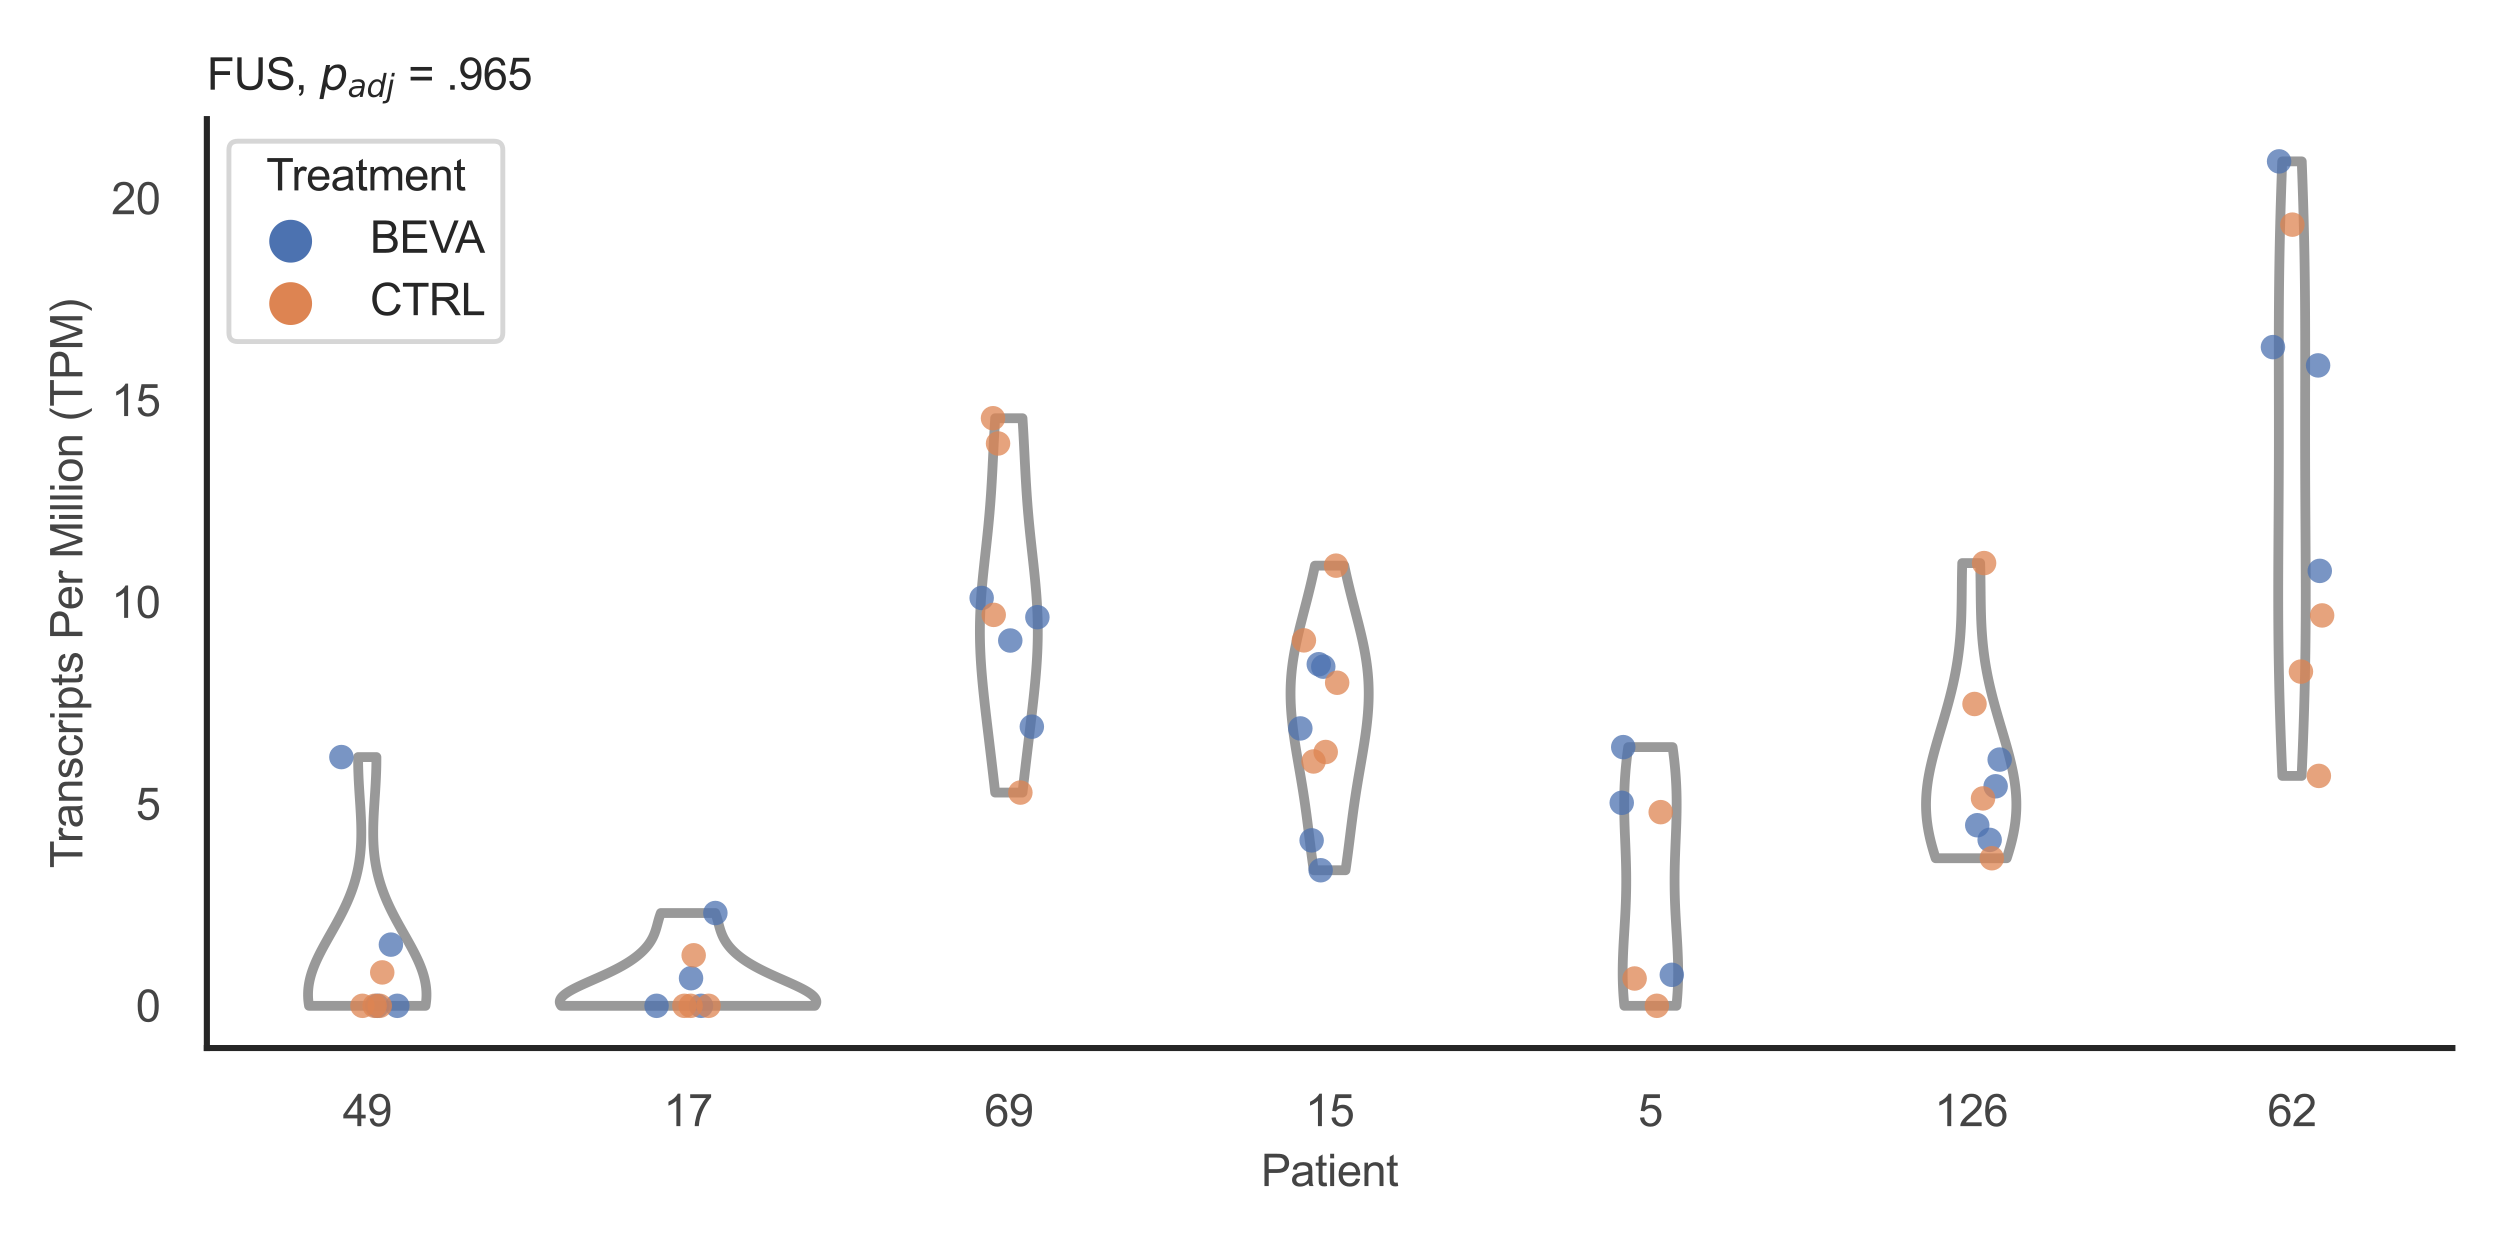 <?xml version="1.0" encoding="utf-8" standalone="no"?>
<!DOCTYPE svg PUBLIC "-//W3C//DTD SVG 1.1//EN"
  "http://www.w3.org/Graphics/SVG/1.1/DTD/svg11.dtd">
<svg xmlns:xlink="http://www.w3.org/1999/xlink" width="510.236pt" height="255.118pt" viewBox="0 0 510.236 255.118" xmlns="http://www.w3.org/2000/svg" version="1.1">
 <defs>
  <style type="text/css">*{stroke-linejoin: round; stroke-linecap: butt}</style>
 </defs>
 <g id="figure_1">
  <g id="patch_1">
   <path d="M 0 255.118 
L 510.236 255.118 
L 510.236 0 
L 0 0 
z
" style="fill: #ffffff"/>
  </g>
  <g id="axes_1">
   <g id="patch_2">
    <path d="M 42.22 213.898 
L 500.516 213.898 
L 500.516 24.32 
L 42.22 24.32 
z
" style="fill: #ffffff"/>
   </g>
   <g id="matplotlib.axis_1">
    <g id="xtick_1">
     <g id="text_1">
      <!-- 49 -->
      <g style="fill: #444444" transform="translate(69.951 229.84)scale(0.09 -0.09)">
       <defs>
        <path id="ArialMT-34" d="M 2069 0 
L 2069 1097 
L 81 1097 
L 81 1613 
L 2172 4581 
L 2631 4581 
L 2631 1613 
L 3250 1613 
L 3250 1097 
L 2631 1097 
L 2631 0 
L 2069 0 
z
M 2069 1613 
L 2069 3678 
L 634 1613 
L 2069 1613 
z
" transform="scale(0.016)"/>
        <path id="ArialMT-39" d="M 350 1059 
L 891 1109 
Q 959 728 1153 556 
Q 1347 384 1650 384 
Q 1909 384 2104 503 
Q 2300 622 2425 820 
Q 2550 1019 2634 1356 
Q 2719 1694 2719 2044 
Q 2719 2081 2716 2156 
Q 2547 1888 2255 1720 
Q 1963 1553 1622 1553 
Q 1053 1553 659 1965 
Q 266 2378 266 3053 
Q 266 3750 677 4175 
Q 1088 4600 1706 4600 
Q 2153 4600 2523 4359 
Q 2894 4119 3086 3673 
Q 3278 3228 3278 2384 
Q 3278 1506 3087 986 
Q 2897 466 2520 194 
Q 2144 -78 1638 -78 
Q 1100 -78 759 220 
Q 419 519 350 1059 
z
M 2653 3081 
Q 2653 3566 2395 3850 
Q 2138 4134 1775 4134 
Q 1400 4134 1122 3828 
Q 844 3522 844 3034 
Q 844 2597 1108 2323 
Q 1372 2050 1759 2050 
Q 2150 2050 2401 2323 
Q 2653 2597 2653 3081 
z
" transform="scale(0.016)"/>
       </defs>
       <use xlink:href="#ArialMT-34"/>
       <use xlink:href="#ArialMT-39" x="55.615"/>
      </g>
     </g>
    </g>
    <g id="xtick_2">
     <g id="text_2">
      <!-- 17 -->
      <g style="fill: #444444" transform="translate(135.421 229.84)scale(0.09 -0.09)">
       <defs>
        <path id="ArialMT-31" d="M 2384 0 
L 1822 0 
L 1822 3584 
Q 1619 3391 1289 3197 
Q 959 3003 697 2906 
L 697 3450 
Q 1169 3672 1522 3987 
Q 1875 4303 2022 4600 
L 2384 4600 
L 2384 0 
z
" transform="scale(0.016)"/>
        <path id="ArialMT-37" d="M 303 3981 
L 303 4522 
L 3269 4522 
L 3269 4084 
Q 2831 3619 2401 2847 
Q 1972 2075 1738 1259 
Q 1569 684 1522 0 
L 944 0 
Q 953 541 1156 1306 
Q 1359 2072 1739 2783 
Q 2119 3494 2547 3981 
L 303 3981 
z
" transform="scale(0.016)"/>
       </defs>
       <use xlink:href="#ArialMT-31"/>
       <use xlink:href="#ArialMT-37" x="55.615"/>
      </g>
     </g>
    </g>
    <g id="xtick_3">
     <g id="text_3">
      <!-- 69 -->
      <g style="fill: #444444" transform="translate(200.892 229.84)scale(0.09 -0.09)">
       <defs>
        <path id="ArialMT-36" d="M 3184 3459 
L 2625 3416 
Q 2550 3747 2413 3897 
Q 2184 4138 1850 4138 
Q 1581 4138 1378 3988 
Q 1113 3794 959 3422 
Q 806 3050 800 2363 
Q 1003 2672 1297 2822 
Q 1591 2972 1913 2972 
Q 2475 2972 2870 2558 
Q 3266 2144 3266 1488 
Q 3266 1056 3080 686 
Q 2894 316 2569 119 
Q 2244 -78 1831 -78 
Q 1128 -78 684 439 
Q 241 956 241 2144 
Q 241 3472 731 4075 
Q 1159 4600 1884 4600 
Q 2425 4600 2770 4297 
Q 3116 3994 3184 3459 
z
M 888 1484 
Q 888 1194 1011 928 
Q 1134 663 1356 523 
Q 1578 384 1822 384 
Q 2178 384 2434 671 
Q 2691 959 2691 1453 
Q 2691 1928 2437 2201 
Q 2184 2475 1800 2475 
Q 1419 2475 1153 2201 
Q 888 1928 888 1484 
z
" transform="scale(0.016)"/>
       </defs>
       <use xlink:href="#ArialMT-36"/>
       <use xlink:href="#ArialMT-39" x="55.615"/>
      </g>
     </g>
    </g>
    <g id="xtick_4">
     <g id="text_4">
      <!-- 15 -->
      <g style="fill: #444444" transform="translate(266.363 229.84)scale(0.09 -0.09)">
       <defs>
        <path id="ArialMT-35" d="M 266 1200 
L 856 1250 
Q 922 819 1161 601 
Q 1400 384 1738 384 
Q 2144 384 2425 690 
Q 2706 997 2706 1503 
Q 2706 1984 2436 2262 
Q 2166 2541 1728 2541 
Q 1456 2541 1237 2417 
Q 1019 2294 894 2097 
L 366 2166 
L 809 4519 
L 3088 4519 
L 3088 3981 
L 1259 3981 
L 1013 2750 
Q 1425 3038 1878 3038 
Q 2478 3038 2890 2622 
Q 3303 2206 3303 1553 
Q 3303 931 2941 478 
Q 2500 -78 1738 -78 
Q 1113 -78 717 272 
Q 322 622 266 1200 
z
" transform="scale(0.016)"/>
       </defs>
       <use xlink:href="#ArialMT-31"/>
       <use xlink:href="#ArialMT-35" x="55.615"/>
      </g>
     </g>
    </g>
    <g id="xtick_5">
     <g id="text_5">
      <!-- 5 -->
      <g style="fill: #444444" transform="translate(334.337 229.84)scale(0.09 -0.09)">
       <use xlink:href="#ArialMT-35"/>
      </g>
     </g>
    </g>
    <g id="xtick_6">
     <g id="text_6">
      <!-- 126 -->
      <g style="fill: #444444" transform="translate(394.803 229.84)scale(0.09 -0.09)">
       <defs>
        <path id="ArialMT-32" d="M 3222 541 
L 3222 0 
L 194 0 
Q 188 203 259 391 
Q 375 700 629 1000 
Q 884 1300 1366 1694 
Q 2113 2306 2375 2664 
Q 2638 3022 2638 3341 
Q 2638 3675 2398 3904 
Q 2159 4134 1775 4134 
Q 1369 4134 1125 3890 
Q 881 3647 878 3216 
L 300 3275 
Q 359 3922 746 4261 
Q 1134 4600 1788 4600 
Q 2447 4600 2831 4234 
Q 3216 3869 3216 3328 
Q 3216 3053 3103 2787 
Q 2991 2522 2730 2228 
Q 2469 1934 1863 1422 
Q 1356 997 1212 845 
Q 1069 694 975 541 
L 3222 541 
z
" transform="scale(0.016)"/>
       </defs>
       <use xlink:href="#ArialMT-31"/>
       <use xlink:href="#ArialMT-32" x="55.615"/>
       <use xlink:href="#ArialMT-36" x="111.23"/>
      </g>
     </g>
    </g>
    <g id="xtick_7">
     <g id="text_7">
      <!-- 62 -->
      <g style="fill: #444444" transform="translate(462.776 229.84)scale(0.09 -0.09)">
       <use xlink:href="#ArialMT-36"/>
       <use xlink:href="#ArialMT-32" x="55.615"/>
      </g>
     </g>
    </g>
    <g id="text_8">
     <!-- Patient -->
     <g style="fill: #444444" transform="translate(257.359 242.071)scale(0.09 -0.09)">
      <defs>
       <path id="ArialMT-50" d="M 494 0 
L 494 4581 
L 2222 4581 
Q 2678 4581 2919 4538 
Q 3256 4481 3484 4323 
Q 3713 4166 3852 3881 
Q 3991 3597 3991 3256 
Q 3991 2672 3619 2267 
Q 3247 1863 2275 1863 
L 1100 1863 
L 1100 0 
L 494 0 
z
M 1100 2403 
L 2284 2403 
Q 2872 2403 3119 2622 
Q 3366 2841 3366 3238 
Q 3366 3525 3220 3729 
Q 3075 3934 2838 4000 
Q 2684 4041 2272 4041 
L 1100 4041 
L 1100 2403 
z
" transform="scale(0.016)"/>
       <path id="ArialMT-61" d="M 2588 409 
Q 2275 144 1986 34 
Q 1697 -75 1366 -75 
Q 819 -75 525 192 
Q 231 459 231 875 
Q 231 1119 342 1320 
Q 453 1522 633 1644 
Q 813 1766 1038 1828 
Q 1203 1872 1538 1913 
Q 2219 1994 2541 2106 
Q 2544 2222 2544 2253 
Q 2544 2597 2384 2738 
Q 2169 2928 1744 2928 
Q 1347 2928 1158 2789 
Q 969 2650 878 2297 
L 328 2372 
Q 403 2725 575 2942 
Q 747 3159 1072 3276 
Q 1397 3394 1825 3394 
Q 2250 3394 2515 3294 
Q 2781 3194 2906 3042 
Q 3031 2891 3081 2659 
Q 3109 2516 3109 2141 
L 3109 1391 
Q 3109 606 3145 398 
Q 3181 191 3288 0 
L 2700 0 
Q 2613 175 2588 409 
z
M 2541 1666 
Q 2234 1541 1622 1453 
Q 1275 1403 1131 1340 
Q 988 1278 909 1158 
Q 831 1038 831 891 
Q 831 666 1001 516 
Q 1172 366 1500 366 
Q 1825 366 2078 508 
Q 2331 650 2450 897 
Q 2541 1088 2541 1459 
L 2541 1666 
z
" transform="scale(0.016)"/>
       <path id="ArialMT-74" d="M 1650 503 
L 1731 6 
Q 1494 -44 1306 -44 
Q 1000 -44 831 53 
Q 663 150 594 308 
Q 525 466 525 972 
L 525 2881 
L 113 2881 
L 113 3319 
L 525 3319 
L 525 4141 
L 1084 4478 
L 1084 3319 
L 1650 3319 
L 1650 2881 
L 1084 2881 
L 1084 941 
Q 1084 700 1114 631 
Q 1144 563 1211 522 
Q 1278 481 1403 481 
Q 1497 481 1650 503 
z
" transform="scale(0.016)"/>
       <path id="ArialMT-69" d="M 425 3934 
L 425 4581 
L 988 4581 
L 988 3934 
L 425 3934 
z
M 425 0 
L 425 3319 
L 988 3319 
L 988 0 
L 425 0 
z
" transform="scale(0.016)"/>
       <path id="ArialMT-65" d="M 2694 1069 
L 3275 997 
Q 3138 488 2766 206 
Q 2394 -75 1816 -75 
Q 1088 -75 661 373 
Q 234 822 234 1631 
Q 234 2469 665 2931 
Q 1097 3394 1784 3394 
Q 2450 3394 2872 2941 
Q 3294 2488 3294 1666 
Q 3294 1616 3291 1516 
L 816 1516 
Q 847 969 1125 678 
Q 1403 388 1819 388 
Q 2128 388 2347 550 
Q 2566 713 2694 1069 
z
M 847 1978 
L 2700 1978 
Q 2663 2397 2488 2606 
Q 2219 2931 1791 2931 
Q 1403 2931 1139 2672 
Q 875 2413 847 1978 
z
" transform="scale(0.016)"/>
       <path id="ArialMT-6e" d="M 422 0 
L 422 3319 
L 928 3319 
L 928 2847 
Q 1294 3394 1984 3394 
Q 2284 3394 2536 3286 
Q 2788 3178 2913 3003 
Q 3038 2828 3088 2588 
Q 3119 2431 3119 2041 
L 3119 0 
L 2556 0 
L 2556 2019 
Q 2556 2363 2490 2533 
Q 2425 2703 2258 2804 
Q 2091 2906 1866 2906 
Q 1506 2906 1245 2678 
Q 984 2450 984 1813 
L 984 0 
L 422 0 
z
" transform="scale(0.016)"/>
      </defs>
      <use xlink:href="#ArialMT-50"/>
      <use xlink:href="#ArialMT-61" x="66.699"/>
      <use xlink:href="#ArialMT-74" x="122.314"/>
      <use xlink:href="#ArialMT-69" x="150.098"/>
      <use xlink:href="#ArialMT-65" x="172.314"/>
      <use xlink:href="#ArialMT-6e" x="227.93"/>
      <use xlink:href="#ArialMT-74" x="283.545"/>
     </g>
    </g>
   </g>
   <g id="matplotlib.axis_2">
    <g id="ytick_1">
     <g id="text_9">
      <!-- 0 -->
      <g style="fill: #444444" transform="translate(27.715 208.502)scale(0.09 -0.09)">
       <defs>
        <path id="ArialMT-30" d="M 266 2259 
Q 266 3072 433 3567 
Q 600 4063 929 4331 
Q 1259 4600 1759 4600 
Q 2128 4600 2406 4451 
Q 2684 4303 2865 4023 
Q 3047 3744 3150 3342 
Q 3253 2941 3253 2259 
Q 3253 1453 3087 958 
Q 2922 463 2592 192 
Q 2263 -78 1759 -78 
Q 1097 -78 719 397 
Q 266 969 266 2259 
z
M 844 2259 
Q 844 1131 1108 757 
Q 1372 384 1759 384 
Q 2147 384 2411 759 
Q 2675 1134 2675 2259 
Q 2675 3391 2411 3762 
Q 2147 4134 1753 4134 
Q 1366 4134 1134 3806 
Q 844 3388 844 2259 
z
" transform="scale(0.016)"/>
       </defs>
       <use xlink:href="#ArialMT-30"/>
      </g>
     </g>
    </g>
    <g id="ytick_2">
     <g id="text_10">
      <!-- 5 -->
      <g style="fill: #444444" transform="translate(27.715 167.306)scale(0.09 -0.09)">
       <use xlink:href="#ArialMT-35"/>
      </g>
     </g>
    </g>
    <g id="ytick_3">
     <g id="text_11">
      <!-- 10 -->
      <g style="fill: #444444" transform="translate(22.71 126.11)scale(0.09 -0.09)">
       <use xlink:href="#ArialMT-31"/>
       <use xlink:href="#ArialMT-30" x="55.615"/>
      </g>
     </g>
    </g>
    <g id="ytick_4">
     <g id="text_12">
      <!-- 15 -->
      <g style="fill: #444444" transform="translate(22.71 84.914)scale(0.09 -0.09)">
       <use xlink:href="#ArialMT-31"/>
       <use xlink:href="#ArialMT-35" x="55.615"/>
      </g>
     </g>
    </g>
    <g id="ytick_5">
     <g id="text_13">
      <!-- 20 -->
      <g style="fill: #444444" transform="translate(22.71 43.718)scale(0.09 -0.09)">
       <use xlink:href="#ArialMT-32"/>
       <use xlink:href="#ArialMT-30" x="55.615"/>
      </g>
     </g>
    </g>
    <g id="text_14">
     <!-- Transcripts Per Million (TPM) -->
     <g style="fill: #444444" transform="translate(16.816 177.194)rotate(-90)scale(0.09 -0.09)">
      <defs>
       <path id="ArialMT-54" d="M 1659 0 
L 1659 4041 
L 150 4041 
L 150 4581 
L 3781 4581 
L 3781 4041 
L 2266 4041 
L 2266 0 
L 1659 0 
z
" transform="scale(0.016)"/>
       <path id="ArialMT-72" d="M 416 0 
L 416 3319 
L 922 3319 
L 922 2816 
Q 1116 3169 1280 3281 
Q 1444 3394 1641 3394 
Q 1925 3394 2219 3213 
L 2025 2691 
Q 1819 2813 1613 2813 
Q 1428 2813 1281 2702 
Q 1134 2591 1072 2394 
Q 978 2094 978 1738 
L 978 0 
L 416 0 
z
" transform="scale(0.016)"/>
       <path id="ArialMT-73" d="M 197 991 
L 753 1078 
Q 800 744 1014 566 
Q 1228 388 1613 388 
Q 2000 388 2187 545 
Q 2375 703 2375 916 
Q 2375 1106 2209 1216 
Q 2094 1291 1634 1406 
Q 1016 1563 777 1677 
Q 538 1791 414 1992 
Q 291 2194 291 2438 
Q 291 2659 392 2848 
Q 494 3038 669 3163 
Q 800 3259 1026 3326 
Q 1253 3394 1513 3394 
Q 1903 3394 2198 3281 
Q 2494 3169 2634 2976 
Q 2775 2784 2828 2463 
L 2278 2388 
Q 2241 2644 2061 2787 
Q 1881 2931 1553 2931 
Q 1166 2931 1000 2803 
Q 834 2675 834 2503 
Q 834 2394 903 2306 
Q 972 2216 1119 2156 
Q 1203 2125 1616 2013 
Q 2213 1853 2448 1751 
Q 2684 1650 2818 1456 
Q 2953 1263 2953 975 
Q 2953 694 2789 445 
Q 2625 197 2315 61 
Q 2006 -75 1616 -75 
Q 969 -75 630 194 
Q 291 463 197 991 
z
" transform="scale(0.016)"/>
       <path id="ArialMT-63" d="M 2588 1216 
L 3141 1144 
Q 3050 572 2676 248 
Q 2303 -75 1759 -75 
Q 1078 -75 664 370 
Q 250 816 250 1647 
Q 250 2184 428 2587 
Q 606 2991 970 3192 
Q 1334 3394 1763 3394 
Q 2303 3394 2647 3120 
Q 2991 2847 3088 2344 
L 2541 2259 
Q 2463 2594 2264 2762 
Q 2066 2931 1784 2931 
Q 1359 2931 1093 2626 
Q 828 2322 828 1663 
Q 828 994 1084 691 
Q 1341 388 1753 388 
Q 2084 388 2306 591 
Q 2528 794 2588 1216 
z
" transform="scale(0.016)"/>
       <path id="ArialMT-70" d="M 422 -1272 
L 422 3319 
L 934 3319 
L 934 2888 
Q 1116 3141 1344 3267 
Q 1572 3394 1897 3394 
Q 2322 3394 2647 3175 
Q 2972 2956 3137 2557 
Q 3303 2159 3303 1684 
Q 3303 1175 3120 767 
Q 2938 359 2589 142 
Q 2241 -75 1856 -75 
Q 1575 -75 1351 44 
Q 1128 163 984 344 
L 984 -1272 
L 422 -1272 
z
M 931 1641 
Q 931 1000 1190 694 
Q 1450 388 1819 388 
Q 2194 388 2461 705 
Q 2728 1022 2728 1688 
Q 2728 2322 2467 2637 
Q 2206 2953 1844 2953 
Q 1484 2953 1207 2617 
Q 931 2281 931 1641 
z
" transform="scale(0.016)"/>
       <path id="ArialMT-20" transform="scale(0.016)"/>
       <path id="ArialMT-4d" d="M 475 0 
L 475 4581 
L 1388 4581 
L 2472 1338 
Q 2622 884 2691 659 
Q 2769 909 2934 1394 
L 4031 4581 
L 4847 4581 
L 4847 0 
L 4263 0 
L 4263 3834 
L 2931 0 
L 2384 0 
L 1059 3900 
L 1059 0 
L 475 0 
z
" transform="scale(0.016)"/>
       <path id="ArialMT-6c" d="M 409 0 
L 409 4581 
L 972 4581 
L 972 0 
L 409 0 
z
" transform="scale(0.016)"/>
       <path id="ArialMT-6f" d="M 213 1659 
Q 213 2581 725 3025 
Q 1153 3394 1769 3394 
Q 2453 3394 2887 2945 
Q 3322 2497 3322 1706 
Q 3322 1066 3130 698 
Q 2938 331 2570 128 
Q 2203 -75 1769 -75 
Q 1072 -75 642 372 
Q 213 819 213 1659 
z
M 791 1659 
Q 791 1022 1069 705 
Q 1347 388 1769 388 
Q 2188 388 2466 706 
Q 2744 1025 2744 1678 
Q 2744 2294 2464 2611 
Q 2184 2928 1769 2928 
Q 1347 2928 1069 2612 
Q 791 2297 791 1659 
z
" transform="scale(0.016)"/>
       <path id="ArialMT-28" d="M 1497 -1347 
Q 1031 -759 709 28 
Q 388 816 388 1659 
Q 388 2403 628 3084 
Q 909 3875 1497 4659 
L 1900 4659 
Q 1522 4009 1400 3731 
Q 1209 3300 1100 2831 
Q 966 2247 966 1656 
Q 966 153 1900 -1347 
L 1497 -1347 
z
" transform="scale(0.016)"/>
       <path id="ArialMT-29" d="M 791 -1347 
L 388 -1347 
Q 1322 153 1322 1656 
Q 1322 2244 1188 2822 
Q 1081 3291 891 3722 
Q 769 4003 388 4659 
L 791 4659 
Q 1378 3875 1659 3084 
Q 1900 2403 1900 1659 
Q 1900 816 1576 28 
Q 1253 -759 791 -1347 
z
" transform="scale(0.016)"/>
      </defs>
      <use xlink:href="#ArialMT-54"/>
      <use xlink:href="#ArialMT-72" x="57.334"/>
      <use xlink:href="#ArialMT-61" x="90.635"/>
      <use xlink:href="#ArialMT-6e" x="146.25"/>
      <use xlink:href="#ArialMT-73" x="201.865"/>
      <use xlink:href="#ArialMT-63" x="251.865"/>
      <use xlink:href="#ArialMT-72" x="301.865"/>
      <use xlink:href="#ArialMT-69" x="335.166"/>
      <use xlink:href="#ArialMT-70" x="357.383"/>
      <use xlink:href="#ArialMT-74" x="412.998"/>
      <use xlink:href="#ArialMT-73" x="440.781"/>
      <use xlink:href="#ArialMT-20" x="490.781"/>
      <use xlink:href="#ArialMT-50" x="518.564"/>
      <use xlink:href="#ArialMT-65" x="585.264"/>
      <use xlink:href="#ArialMT-72" x="640.879"/>
      <use xlink:href="#ArialMT-20" x="674.18"/>
      <use xlink:href="#ArialMT-4d" x="701.963"/>
      <use xlink:href="#ArialMT-69" x="785.264"/>
      <use xlink:href="#ArialMT-6c" x="807.48"/>
      <use xlink:href="#ArialMT-6c" x="829.697"/>
      <use xlink:href="#ArialMT-69" x="851.914"/>
      <use xlink:href="#ArialMT-6f" x="874.131"/>
      <use xlink:href="#ArialMT-6e" x="929.746"/>
      <use xlink:href="#ArialMT-20" x="985.361"/>
      <use xlink:href="#ArialMT-28" x="1013.145"/>
      <use xlink:href="#ArialMT-54" x="1046.445"/>
      <use xlink:href="#ArialMT-50" x="1107.529"/>
      <use xlink:href="#ArialMT-4d" x="1174.229"/>
      <use xlink:href="#ArialMT-29" x="1257.529"/>
     </g>
    </g>
   </g>
   <g id="PolyCollection_1">
    <defs>
     <path id="maa3c934ef7" d="M 86.841 -49.837 
L 63.07 -49.837 
L 62.99 -50.35 
L 62.93 -50.863 
L 62.89 -51.376 
L 62.871 -51.888 
L 62.873 -52.401 
L 62.894 -52.914 
L 62.936 -53.427 
L 62.998 -53.94 
L 63.08 -54.452 
L 63.18 -54.965 
L 63.299 -55.478 
L 63.436 -55.991 
L 63.59 -56.504 
L 63.76 -57.016 
L 63.946 -57.529 
L 64.146 -58.042 
L 64.359 -58.555 
L 64.585 -59.068 
L 64.823 -59.58 
L 65.07 -60.093 
L 65.327 -60.606 
L 65.592 -61.119 
L 65.864 -61.632 
L 66.141 -62.144 
L 66.424 -62.657 
L 66.71 -63.17 
L 66.998 -63.683 
L 67.288 -64.196 
L 67.579 -64.708 
L 67.868 -65.221 
L 68.157 -65.734 
L 68.443 -66.247 
L 68.726 -66.76 
L 69.005 -67.272 
L 69.28 -67.785 
L 69.549 -68.298 
L 69.812 -68.811 
L 70.068 -69.324 
L 70.317 -69.836 
L 70.559 -70.349 
L 70.793 -70.862 
L 71.018 -71.375 
L 71.235 -71.888 
L 71.443 -72.4 
L 71.641 -72.913 
L 71.831 -73.426 
L 72.011 -73.939 
L 72.181 -74.452 
L 72.342 -74.964 
L 72.493 -75.477 
L 72.635 -75.99 
L 72.767 -76.503 
L 72.89 -77.016 
L 73.004 -77.528 
L 73.108 -78.041 
L 73.204 -78.554 
L 73.291 -79.067 
L 73.369 -79.58 
L 73.439 -80.092 
L 73.501 -80.605 
L 73.555 -81.118 
L 73.601 -81.631 
L 73.64 -82.144 
L 73.673 -82.656 
L 73.698 -83.169 
L 73.717 -83.682 
L 73.731 -84.195 
L 73.738 -84.708 
L 73.74 -85.22 
L 73.738 -85.733 
L 73.73 -86.246 
L 73.719 -86.759 
L 73.703 -87.272 
L 73.684 -87.784 
L 73.662 -88.297 
L 73.637 -88.81 
L 73.61 -89.323 
L 73.581 -89.836 
L 73.55 -90.348 
L 73.518 -90.861 
L 73.485 -91.374 
L 73.451 -91.887 
L 73.417 -92.4 
L 73.384 -92.912 
L 73.351 -93.425 
L 73.318 -93.938 
L 73.287 -94.451 
L 73.257 -94.964 
L 73.229 -95.476 
L 73.203 -95.989 
L 73.179 -96.502 
L 73.158 -97.015 
L 73.139 -97.528 
L 73.123 -98.04 
L 73.109 -98.553 
L 73.099 -99.066 
L 73.092 -99.579 
L 73.089 -100.092 
L 73.089 -100.604 
L 76.822 -100.604 
L 76.822 -100.604 
L 76.822 -100.092 
L 76.818 -99.579 
L 76.812 -99.066 
L 76.802 -98.553 
L 76.788 -98.04 
L 76.772 -97.528 
L 76.753 -97.015 
L 76.732 -96.502 
L 76.708 -95.989 
L 76.682 -95.476 
L 76.654 -94.964 
L 76.624 -94.451 
L 76.593 -93.938 
L 76.56 -93.425 
L 76.527 -92.912 
L 76.493 -92.4 
L 76.46 -91.887 
L 76.426 -91.374 
L 76.393 -90.861 
L 76.361 -90.348 
L 76.33 -89.836 
L 76.301 -89.323 
L 76.274 -88.81 
L 76.249 -88.297 
L 76.227 -87.784 
L 76.208 -87.272 
L 76.192 -86.759 
L 76.181 -86.246 
L 76.173 -85.733 
L 76.171 -85.22 
L 76.173 -84.708 
L 76.18 -84.195 
L 76.194 -83.682 
L 76.213 -83.169 
L 76.238 -82.656 
L 76.271 -82.144 
L 76.31 -81.631 
L 76.356 -81.118 
L 76.41 -80.605 
L 76.472 -80.092 
L 76.542 -79.58 
L 76.62 -79.067 
L 76.707 -78.554 
L 76.802 -78.041 
L 76.907 -77.528 
L 77.021 -77.016 
L 77.143 -76.503 
L 77.276 -75.99 
L 77.418 -75.477 
L 77.569 -74.964 
L 77.73 -74.452 
L 77.9 -73.939 
L 78.08 -73.426 
L 78.269 -72.913 
L 78.468 -72.4 
L 78.676 -71.888 
L 78.893 -71.375 
L 79.118 -70.862 
L 79.352 -70.349 
L 79.593 -69.836 
L 79.843 -69.324 
L 80.099 -68.811 
L 80.362 -68.298 
L 80.631 -67.785 
L 80.906 -67.272 
L 81.185 -66.76 
L 81.468 -66.247 
L 81.754 -65.734 
L 82.042 -65.221 
L 82.332 -64.708 
L 82.623 -64.196 
L 82.913 -63.683 
L 83.201 -63.17 
L 83.487 -62.657 
L 83.77 -62.144 
L 84.047 -61.632 
L 84.319 -61.119 
L 84.584 -60.606 
L 84.841 -60.093 
L 85.088 -59.58 
L 85.326 -59.068 
L 85.552 -58.555 
L 85.765 -58.042 
L 85.965 -57.529 
L 86.151 -57.016 
L 86.321 -56.504 
L 86.475 -55.991 
L 86.612 -55.478 
L 86.731 -54.965 
L 86.831 -54.452 
L 86.913 -53.94 
L 86.975 -53.427 
L 87.017 -52.914 
L 87.038 -52.401 
L 87.04 -51.888 
L 87.021 -51.376 
L 86.981 -50.863 
L 86.921 -50.35 
L 86.841 -49.837 
z
" style="stroke: #999999; stroke-width: 2"/>
    </defs>
    <g clip-path="url(#pdb36db6809)">
     <use xlink:href="#maa3c934ef7" x="0" y="255.118" style="fill: #ffffff; stroke: #999999; stroke-width: 2"/>
    </g>
   </g>
   <g id="PolyCollection_2">
    <defs>
     <path id="m968e2754d7" d="M 166.306 -49.837 
L 114.547 -49.837 
L 114.417 -50.028 
L 114.322 -50.22 
L 114.262 -50.411 
L 114.238 -50.602 
L 114.248 -50.794 
L 114.292 -50.985 
L 114.369 -51.176 
L 114.478 -51.368 
L 114.618 -51.559 
L 114.789 -51.75 
L 114.988 -51.941 
L 115.214 -52.133 
L 115.466 -52.324 
L 115.742 -52.515 
L 116.04 -52.707 
L 116.36 -52.898 
L 116.698 -53.089 
L 117.054 -53.281 
L 117.425 -53.472 
L 117.81 -53.663 
L 118.207 -53.855 
L 118.614 -54.046 
L 119.03 -54.237 
L 119.452 -54.428 
L 119.88 -54.62 
L 120.311 -54.811 
L 120.745 -55.002 
L 121.179 -55.194 
L 121.613 -55.385 
L 122.046 -55.576 
L 122.475 -55.768 
L 122.901 -55.959 
L 123.322 -56.15 
L 123.737 -56.341 
L 124.146 -56.533 
L 124.548 -56.724 
L 124.942 -56.915 
L 125.328 -57.107 
L 125.706 -57.298 
L 126.074 -57.489 
L 126.433 -57.681 
L 126.783 -57.872 
L 127.124 -58.063 
L 127.454 -58.254 
L 127.775 -58.446 
L 128.087 -58.637 
L 128.388 -58.828 
L 128.68 -59.02 
L 128.962 -59.211 
L 129.235 -59.402 
L 129.499 -59.594 
L 129.753 -59.785 
L 129.998 -59.976 
L 130.234 -60.167 
L 130.462 -60.359 
L 130.68 -60.55 
L 130.891 -60.741 
L 131.093 -60.933 
L 131.287 -61.124 
L 131.473 -61.315 
L 131.651 -61.507 
L 131.821 -61.698 
L 131.984 -61.889 
L 132.14 -62.08 
L 132.288 -62.272 
L 132.429 -62.463 
L 132.564 -62.654 
L 132.691 -62.846 
L 132.812 -63.037 
L 132.927 -63.228 
L 133.036 -63.42 
L 133.139 -63.611 
L 133.236 -63.802 
L 133.327 -63.993 
L 133.414 -64.185 
L 133.495 -64.376 
L 133.573 -64.567 
L 133.646 -64.759 
L 133.714 -64.95 
L 133.78 -65.141 
L 133.842 -65.333 
L 133.902 -65.524 
L 133.959 -65.715 
L 134.014 -65.906 
L 134.068 -66.098 
L 134.12 -66.289 
L 134.172 -66.48 
L 134.223 -66.672 
L 134.274 -66.863 
L 134.326 -67.054 
L 134.379 -67.246 
L 134.433 -67.437 
L 134.488 -67.628 
L 134.545 -67.819 
L 134.605 -68.011 
L 134.667 -68.202 
L 134.732 -68.393 
L 134.8 -68.585 
L 134.872 -68.776 
L 145.981 -68.776 
L 145.981 -68.776 
L 146.052 -68.585 
L 146.12 -68.393 
L 146.185 -68.202 
L 146.248 -68.011 
L 146.307 -67.819 
L 146.365 -67.628 
L 146.42 -67.437 
L 146.474 -67.246 
L 146.527 -67.054 
L 146.579 -66.863 
L 146.63 -66.672 
L 146.681 -66.48 
L 146.733 -66.289 
L 146.785 -66.098 
L 146.839 -65.906 
L 146.894 -65.715 
L 146.951 -65.524 
L 147.01 -65.333 
L 147.073 -65.141 
L 147.138 -64.95 
L 147.207 -64.759 
L 147.28 -64.567 
L 147.357 -64.376 
L 147.439 -64.185 
L 147.525 -63.993 
L 147.617 -63.802 
L 147.714 -63.611 
L 147.817 -63.42 
L 147.925 -63.228 
L 148.04 -63.037 
L 148.161 -62.846 
L 148.289 -62.654 
L 148.423 -62.463 
L 148.565 -62.272 
L 148.713 -62.08 
L 148.868 -61.889 
L 149.031 -61.698 
L 149.202 -61.507 
L 149.38 -61.315 
L 149.566 -61.124 
L 149.76 -60.933 
L 149.962 -60.741 
L 150.172 -60.55 
L 150.391 -60.359 
L 150.619 -60.167 
L 150.855 -59.976 
L 151.1 -59.785 
L 151.354 -59.594 
L 151.618 -59.402 
L 151.89 -59.211 
L 152.173 -59.02 
L 152.465 -58.828 
L 152.766 -58.637 
L 153.077 -58.446 
L 153.398 -58.254 
L 153.729 -58.063 
L 154.069 -57.872 
L 154.419 -57.681 
L 154.779 -57.489 
L 155.147 -57.298 
L 155.525 -57.107 
L 155.911 -56.915 
L 156.305 -56.724 
L 156.707 -56.533 
L 157.116 -56.341 
L 157.531 -56.15 
L 157.952 -55.959 
L 158.378 -55.768 
L 158.807 -55.576 
L 159.239 -55.385 
L 159.673 -55.194 
L 160.108 -55.002 
L 160.542 -54.811 
L 160.973 -54.62 
L 161.401 -54.428 
L 161.823 -54.237 
L 162.239 -54.046 
L 162.646 -53.855 
L 163.043 -53.663 
L 163.428 -53.472 
L 163.799 -53.281 
L 164.155 -53.089 
L 164.493 -52.898 
L 164.812 -52.707 
L 165.111 -52.515 
L 165.387 -52.324 
L 165.639 -52.133 
L 165.865 -51.941 
L 166.064 -51.75 
L 166.234 -51.559 
L 166.375 -51.368 
L 166.484 -51.176 
L 166.561 -50.985 
L 166.605 -50.794 
L 166.615 -50.602 
L 166.59 -50.411 
L 166.531 -50.22 
L 166.436 -50.028 
L 166.306 -49.837 
z
" style="stroke: #999999; stroke-width: 2"/>
    </defs>
    <g clip-path="url(#pdb36db6809)">
     <use xlink:href="#m968e2754d7" x="0" y="255.118" style="fill: #ffffff; stroke: #999999; stroke-width: 2"/>
    </g>
   </g>
   <g id="PolyCollection_3">
    <defs>
     <path id="m67584a5bbe" d="M 208.683 -93.357 
L 203.111 -93.357 
L 203.023 -94.129 
L 202.935 -94.901 
L 202.846 -95.673 
L 202.756 -96.444 
L 202.666 -97.216 
L 202.576 -97.988 
L 202.485 -98.76 
L 202.394 -99.531 
L 202.303 -100.303 
L 202.211 -101.075 
L 202.119 -101.847 
L 202.026 -102.618 
L 201.934 -103.39 
L 201.841 -104.162 
L 201.748 -104.933 
L 201.655 -105.705 
L 201.563 -106.477 
L 201.47 -107.249 
L 201.379 -108.02 
L 201.288 -108.792 
L 201.197 -109.564 
L 201.108 -110.336 
L 201.02 -111.107 
L 200.934 -111.879 
L 200.85 -112.651 
L 200.767 -113.423 
L 200.687 -114.194 
L 200.61 -114.966 
L 200.536 -115.738 
L 200.465 -116.509 
L 200.398 -117.281 
L 200.335 -118.053 
L 200.276 -118.825 
L 200.222 -119.596 
L 200.173 -120.368 
L 200.129 -121.14 
L 200.091 -121.912 
L 200.059 -122.683 
L 200.032 -123.455 
L 200.012 -124.227 
L 199.998 -124.999 
L 199.99 -125.77 
L 199.989 -126.542 
L 199.994 -127.314 
L 200.006 -128.085 
L 200.025 -128.857 
L 200.05 -129.629 
L 200.081 -130.401 
L 200.119 -131.172 
L 200.162 -131.944 
L 200.211 -132.716 
L 200.265 -133.488 
L 200.324 -134.259 
L 200.387 -135.031 
L 200.455 -135.803 
L 200.527 -136.574 
L 200.602 -137.346 
L 200.68 -138.118 
L 200.761 -138.89 
L 200.843 -139.661 
L 200.927 -140.433 
L 201.011 -141.205 
L 201.097 -141.977 
L 201.182 -142.748 
L 201.267 -143.52 
L 201.351 -144.292 
L 201.435 -145.064 
L 201.516 -145.835 
L 201.596 -146.607 
L 201.674 -147.379 
L 201.749 -148.15 
L 201.822 -148.922 
L 201.893 -149.694 
L 201.96 -150.466 
L 202.025 -151.237 
L 202.087 -152.009 
L 202.146 -152.781 
L 202.202 -153.553 
L 202.256 -154.324 
L 202.307 -155.096 
L 202.355 -155.868 
L 202.402 -156.64 
L 202.446 -157.411 
L 202.489 -158.183 
L 202.531 -158.955 
L 202.571 -159.726 
L 202.61 -160.498 
L 202.649 -161.27 
L 202.687 -162.042 
L 202.726 -162.813 
L 202.764 -163.585 
L 202.803 -164.357 
L 202.843 -165.129 
L 202.884 -165.9 
L 202.926 -166.672 
L 202.97 -167.444 
L 203.015 -168.215 
L 203.062 -168.987 
L 203.111 -169.759 
L 208.683 -169.759 
L 208.683 -169.759 
L 208.732 -168.987 
L 208.779 -168.215 
L 208.824 -167.444 
L 208.868 -166.672 
L 208.91 -165.9 
L 208.951 -165.129 
L 208.991 -164.357 
L 209.03 -163.585 
L 209.069 -162.813 
L 209.107 -162.042 
L 209.146 -161.27 
L 209.184 -160.498 
L 209.224 -159.726 
L 209.264 -158.955 
L 209.305 -158.183 
L 209.348 -157.411 
L 209.393 -156.64 
L 209.439 -155.868 
L 209.488 -155.096 
L 209.539 -154.324 
L 209.592 -153.553 
L 209.649 -152.781 
L 209.708 -152.009 
L 209.769 -151.237 
L 209.834 -150.466 
L 209.902 -149.694 
L 209.972 -148.922 
L 210.045 -148.15 
L 210.121 -147.379 
L 210.198 -146.607 
L 210.278 -145.835 
L 210.36 -145.064 
L 210.443 -144.292 
L 210.527 -143.52 
L 210.612 -142.748 
L 210.698 -141.977 
L 210.783 -141.205 
L 210.868 -140.433 
L 210.952 -139.661 
L 211.034 -138.89 
L 211.114 -138.118 
L 211.192 -137.346 
L 211.267 -136.574 
L 211.339 -135.803 
L 211.407 -135.031 
L 211.471 -134.259 
L 211.53 -133.488 
L 211.584 -132.716 
L 211.633 -131.944 
L 211.676 -131.172 
L 211.713 -130.401 
L 211.744 -129.629 
L 211.769 -128.857 
L 211.788 -128.085 
L 211.8 -127.314 
L 211.805 -126.542 
L 211.804 -125.77 
L 211.797 -124.999 
L 211.783 -124.227 
L 211.762 -123.455 
L 211.736 -122.683 
L 211.703 -121.912 
L 211.665 -121.14 
L 211.621 -120.368 
L 211.572 -119.596 
L 211.518 -118.825 
L 211.459 -118.053 
L 211.396 -117.281 
L 211.329 -116.509 
L 211.258 -115.738 
L 211.184 -114.966 
L 211.107 -114.194 
L 211.027 -113.423 
L 210.945 -112.651 
L 210.86 -111.879 
L 210.774 -111.107 
L 210.686 -110.336 
L 210.597 -109.564 
L 210.507 -108.792 
L 210.416 -108.02 
L 210.324 -107.249 
L 210.232 -106.477 
L 210.139 -105.705 
L 210.046 -104.933 
L 209.954 -104.162 
L 209.861 -103.39 
L 209.768 -102.618 
L 209.676 -101.847 
L 209.584 -101.075 
L 209.492 -100.303 
L 209.4 -99.531 
L 209.309 -98.76 
L 209.218 -97.988 
L 209.128 -97.216 
L 209.038 -96.444 
L 208.949 -95.673 
L 208.86 -94.901 
L 208.771 -94.129 
L 208.683 -93.357 
z
" style="stroke: #999999; stroke-width: 2"/>
    </defs>
    <g clip-path="url(#pdb36db6809)">
     <use xlink:href="#m67584a5bbe" x="0" y="255.118" style="fill: #ffffff; stroke: #999999; stroke-width: 2"/>
    </g>
   </g>
   <g id="PolyCollection_4">
    <defs>
     <path id="m662e2af109" d="M 274.614 -77.505 
L 268.122 -77.505 
L 268.031 -78.133 
L 267.943 -78.761 
L 267.856 -79.389 
L 267.77 -80.017 
L 267.686 -80.645 
L 267.604 -81.273 
L 267.523 -81.901 
L 267.443 -82.529 
L 267.364 -83.157 
L 267.285 -83.784 
L 267.207 -84.412 
L 267.128 -85.04 
L 267.05 -85.668 
L 266.971 -86.296 
L 266.892 -86.924 
L 266.811 -87.552 
L 266.729 -88.18 
L 266.646 -88.808 
L 266.561 -89.436 
L 266.474 -90.064 
L 266.386 -90.692 
L 266.295 -91.32 
L 266.202 -91.948 
L 266.108 -92.576 
L 266.011 -93.204 
L 265.912 -93.832 
L 265.811 -94.459 
L 265.708 -95.087 
L 265.604 -95.715 
L 265.499 -96.343 
L 265.392 -96.971 
L 265.285 -97.599 
L 265.177 -98.227 
L 265.068 -98.855 
L 264.96 -99.483 
L 264.852 -100.111 
L 264.745 -100.739 
L 264.639 -101.367 
L 264.535 -101.995 
L 264.433 -102.623 
L 264.333 -103.251 
L 264.236 -103.879 
L 264.143 -104.506 
L 264.053 -105.134 
L 263.967 -105.762 
L 263.885 -106.39 
L 263.808 -107.018 
L 263.737 -107.646 
L 263.671 -108.274 
L 263.612 -108.902 
L 263.558 -109.53 
L 263.512 -110.158 
L 263.472 -110.786 
L 263.44 -111.414 
L 263.416 -112.042 
L 263.4 -112.67 
L 263.392 -113.298 
L 263.392 -113.926 
L 263.401 -114.553 
L 263.419 -115.181 
L 263.446 -115.809 
L 263.481 -116.437 
L 263.526 -117.065 
L 263.58 -117.693 
L 263.642 -118.321 
L 263.714 -118.949 
L 263.794 -119.577 
L 263.882 -120.205 
L 263.978 -120.833 
L 264.083 -121.461 
L 264.195 -122.089 
L 264.313 -122.717 
L 264.439 -123.345 
L 264.57 -123.973 
L 264.708 -124.601 
L 264.85 -125.228 
L 264.997 -125.856 
L 265.148 -126.484 
L 265.302 -127.112 
L 265.459 -127.74 
L 265.619 -128.368 
L 265.78 -128.996 
L 265.942 -129.624 
L 266.105 -130.252 
L 266.269 -130.88 
L 266.432 -131.508 
L 266.594 -132.136 
L 266.755 -132.764 
L 266.914 -133.392 
L 267.072 -134.02 
L 267.227 -134.648 
L 267.381 -135.275 
L 267.531 -135.903 
L 267.679 -136.531 
L 267.824 -137.159 
L 267.966 -137.787 
L 268.105 -138.415 
L 268.24 -139.043 
L 268.373 -139.671 
L 274.364 -139.671 
L 274.364 -139.671 
L 274.496 -139.043 
L 274.632 -138.415 
L 274.77 -137.787 
L 274.912 -137.159 
L 275.057 -136.531 
L 275.205 -135.903 
L 275.356 -135.275 
L 275.509 -134.648 
L 275.664 -134.02 
L 275.822 -133.392 
L 275.982 -132.764 
L 276.143 -132.136 
L 276.305 -131.508 
L 276.468 -130.88 
L 276.631 -130.252 
L 276.794 -129.624 
L 276.956 -128.996 
L 277.117 -128.368 
L 277.277 -127.74 
L 277.434 -127.112 
L 277.588 -126.484 
L 277.739 -125.856 
L 277.886 -125.228 
L 278.028 -124.601 
L 278.166 -123.973 
L 278.297 -123.345 
L 278.423 -122.717 
L 278.542 -122.089 
L 278.653 -121.461 
L 278.758 -120.833 
L 278.854 -120.205 
L 278.943 -119.577 
L 279.023 -118.949 
L 279.094 -118.321 
L 279.157 -117.693 
L 279.21 -117.065 
L 279.255 -116.437 
L 279.291 -115.809 
L 279.317 -115.181 
L 279.335 -114.553 
L 279.344 -113.926 
L 279.345 -113.298 
L 279.337 -112.67 
L 279.32 -112.042 
L 279.296 -111.414 
L 279.264 -110.786 
L 279.224 -110.158 
L 279.178 -109.53 
L 279.125 -108.902 
L 279.065 -108.274 
L 278.999 -107.646 
L 278.928 -107.018 
L 278.851 -106.39 
L 278.77 -105.762 
L 278.684 -105.134 
L 278.594 -104.506 
L 278.5 -103.879 
L 278.403 -103.251 
L 278.303 -102.623 
L 278.201 -101.995 
L 278.097 -101.367 
L 277.991 -100.739 
L 277.884 -100.111 
L 277.776 -99.483 
L 277.668 -98.855 
L 277.56 -98.227 
L 277.452 -97.599 
L 277.344 -96.971 
L 277.237 -96.343 
L 277.132 -95.715 
L 277.028 -95.087 
L 276.925 -94.459 
L 276.824 -93.832 
L 276.726 -93.204 
L 276.629 -92.576 
L 276.534 -91.948 
L 276.441 -91.32 
L 276.351 -90.692 
L 276.262 -90.064 
L 276.175 -89.436 
L 276.09 -88.808 
L 276.007 -88.18 
L 275.925 -87.552 
L 275.845 -86.924 
L 275.765 -86.296 
L 275.686 -85.668 
L 275.608 -85.04 
L 275.53 -84.412 
L 275.451 -83.784 
L 275.373 -83.157 
L 275.293 -82.529 
L 275.213 -81.901 
L 275.132 -81.273 
L 275.05 -80.645 
L 274.966 -80.017 
L 274.881 -79.389 
L 274.794 -78.761 
L 274.705 -78.133 
L 274.614 -77.505 
z
" style="stroke: #999999; stroke-width: 2"/>
    </defs>
    <g clip-path="url(#pdb36db6809)">
     <use xlink:href="#m662e2af109" x="0" y="255.118" style="fill: #ffffff; stroke: #999999; stroke-width: 2"/>
    </g>
   </g>
   <g id="PolyCollection_5">
    <defs>
     <path id="mf94132d3b7" d="M 342.155 -49.84 
L 331.523 -49.84 
L 331.47 -50.373 
L 331.422 -50.907 
L 331.378 -51.44 
L 331.338 -51.973 
L 331.303 -52.506 
L 331.272 -53.04 
L 331.246 -53.573 
L 331.224 -54.106 
L 331.207 -54.64 
L 331.194 -55.173 
L 331.184 -55.706 
L 331.179 -56.239 
L 331.178 -56.773 
L 331.181 -57.306 
L 331.187 -57.839 
L 331.197 -58.372 
L 331.209 -58.906 
L 331.225 -59.439 
L 331.244 -59.972 
L 331.265 -60.505 
L 331.288 -61.039 
L 331.313 -61.572 
L 331.341 -62.105 
L 331.369 -62.639 
L 331.399 -63.172 
L 331.43 -63.705 
L 331.462 -64.238 
L 331.494 -64.772 
L 331.527 -65.305 
L 331.559 -65.838 
L 331.591 -66.371 
L 331.623 -66.905 
L 331.654 -67.438 
L 331.683 -67.971 
L 331.712 -68.504 
L 331.739 -69.038 
L 331.765 -69.571 
L 331.788 -70.104 
L 331.81 -70.638 
L 331.83 -71.171 
L 331.848 -71.704 
L 331.863 -72.237 
L 331.876 -72.771 
L 331.887 -73.304 
L 331.895 -73.837 
L 331.901 -74.37 
L 331.904 -74.904 
L 331.905 -75.437 
L 331.904 -75.97 
L 331.9 -76.503 
L 331.894 -77.037 
L 331.885 -77.57 
L 331.875 -78.103 
L 331.862 -78.637 
L 331.848 -79.17 
L 331.832 -79.703 
L 331.815 -80.236 
L 331.796 -80.77 
L 331.777 -81.303 
L 331.756 -81.836 
L 331.735 -82.369 
L 331.713 -82.903 
L 331.691 -83.436 
L 331.669 -83.969 
L 331.647 -84.502 
L 331.625 -85.036 
L 331.605 -85.569 
L 331.585 -86.102 
L 331.566 -86.636 
L 331.549 -87.169 
L 331.534 -87.702 
L 331.52 -88.235 
L 331.508 -88.769 
L 331.498 -89.302 
L 331.491 -89.835 
L 331.487 -90.368 
L 331.485 -90.902 
L 331.486 -91.435 
L 331.49 -91.968 
L 331.498 -92.501 
L 331.508 -93.035 
L 331.522 -93.568 
L 331.54 -94.101 
L 331.561 -94.635 
L 331.586 -95.168 
L 331.615 -95.701 
L 331.647 -96.234 
L 331.683 -96.768 
L 331.722 -97.301 
L 331.765 -97.834 
L 331.812 -98.367 
L 331.863 -98.901 
L 331.917 -99.434 
L 331.974 -99.967 
L 332.035 -100.5 
L 332.099 -101.034 
L 332.166 -101.567 
L 332.236 -102.1 
L 332.309 -102.634 
L 341.369 -102.634 
L 341.369 -102.634 
L 341.442 -102.1 
L 341.512 -101.567 
L 341.579 -101.034 
L 341.643 -100.5 
L 341.704 -99.967 
L 341.761 -99.434 
L 341.815 -98.901 
L 341.866 -98.367 
L 341.913 -97.834 
L 341.956 -97.301 
L 341.995 -96.768 
L 342.031 -96.234 
L 342.063 -95.701 
L 342.092 -95.168 
L 342.117 -94.635 
L 342.138 -94.101 
L 342.156 -93.568 
L 342.17 -93.035 
L 342.18 -92.501 
L 342.188 -91.968 
L 342.192 -91.435 
L 342.193 -90.902 
L 342.191 -90.368 
L 342.187 -89.835 
L 342.18 -89.302 
L 342.17 -88.769 
L 342.158 -88.235 
L 342.144 -87.702 
L 342.129 -87.169 
L 342.112 -86.636 
L 342.093 -86.102 
L 342.073 -85.569 
L 342.053 -85.036 
L 342.031 -84.502 
L 342.009 -83.969 
L 341.987 -83.436 
L 341.965 -82.903 
L 341.943 -82.369 
L 341.922 -81.836 
L 341.901 -81.303 
L 341.882 -80.77 
L 341.863 -80.236 
L 341.846 -79.703 
L 341.83 -79.17 
L 341.816 -78.637 
L 341.803 -78.103 
L 341.793 -77.57 
L 341.784 -77.037 
L 341.778 -76.503 
L 341.774 -75.97 
L 341.773 -75.437 
L 341.774 -74.904 
L 341.777 -74.37 
L 341.783 -73.837 
L 341.791 -73.304 
L 341.802 -72.771 
L 341.815 -72.237 
L 341.83 -71.704 
L 341.848 -71.171 
L 341.868 -70.638 
L 341.89 -70.104 
L 341.913 -69.571 
L 341.939 -69.038 
L 341.966 -68.504 
L 341.995 -67.971 
L 342.024 -67.438 
L 342.055 -66.905 
L 342.087 -66.371 
L 342.119 -65.838 
L 342.151 -65.305 
L 342.184 -64.772 
L 342.216 -64.238 
L 342.248 -63.705 
L 342.279 -63.172 
L 342.309 -62.639 
L 342.337 -62.105 
L 342.365 -61.572 
L 342.39 -61.039 
L 342.413 -60.505 
L 342.434 -59.972 
L 342.453 -59.439 
L 342.469 -58.906 
L 342.481 -58.372 
L 342.491 -57.839 
L 342.497 -57.306 
L 342.5 -56.773 
L 342.499 -56.239 
L 342.494 -55.706 
L 342.484 -55.173 
L 342.471 -54.64 
L 342.454 -54.106 
L 342.432 -53.573 
L 342.406 -53.04 
L 342.375 -52.506 
L 342.34 -51.973 
L 342.3 -51.44 
L 342.256 -50.907 
L 342.208 -50.373 
L 342.155 -49.84 
z
" style="stroke: #999999; stroke-width: 2"/>
    </defs>
    <g clip-path="url(#pdb36db6809)">
     <use xlink:href="#mf94132d3b7" x="0" y="255.118" style="fill: #ffffff; stroke: #999999; stroke-width: 2"/>
    </g>
   </g>
   <g id="PolyCollection_6">
    <defs>
     <path id="mc9f439a222" d="M 409.564 -79.956 
L 395.056 -79.956 
L 394.86 -80.564 
L 394.671 -81.172 
L 394.491 -81.781 
L 394.319 -82.389 
L 394.156 -82.998 
L 394.003 -83.606 
L 393.861 -84.215 
L 393.729 -84.823 
L 393.609 -85.432 
L 393.501 -86.04 
L 393.405 -86.649 
L 393.321 -87.257 
L 393.25 -87.866 
L 393.192 -88.474 
L 393.147 -89.083 
L 393.115 -89.691 
L 393.096 -90.3 
L 393.089 -90.908 
L 393.096 -91.517 
L 393.115 -92.125 
L 393.147 -92.734 
L 393.191 -93.342 
L 393.246 -93.951 
L 393.313 -94.559 
L 393.391 -95.168 
L 393.48 -95.776 
L 393.578 -96.385 
L 393.686 -96.993 
L 393.803 -97.602 
L 393.928 -98.21 
L 394.062 -98.819 
L 394.202 -99.427 
L 394.349 -100.036 
L 394.502 -100.644 
L 394.661 -101.253 
L 394.824 -101.861 
L 394.992 -102.47 
L 395.163 -103.078 
L 395.337 -103.687 
L 395.514 -104.295 
L 395.692 -104.904 
L 395.872 -105.512 
L 396.053 -106.121 
L 396.234 -106.729 
L 396.414 -107.338 
L 396.594 -107.946 
L 396.773 -108.555 
L 396.95 -109.163 
L 397.125 -109.772 
L 397.297 -110.38 
L 397.467 -110.989 
L 397.634 -111.597 
L 397.797 -112.206 
L 397.956 -112.814 
L 398.111 -113.423 
L 398.262 -114.031 
L 398.408 -114.64 
L 398.55 -115.248 
L 398.686 -115.856 
L 398.817 -116.465 
L 398.942 -117.073 
L 399.062 -117.682 
L 399.177 -118.29 
L 399.285 -118.899 
L 399.388 -119.507 
L 399.485 -120.116 
L 399.576 -120.724 
L 399.662 -121.333 
L 399.741 -121.941 
L 399.815 -122.55 
L 399.883 -123.158 
L 399.945 -123.767 
L 400.002 -124.375 
L 400.054 -124.984 
L 400.101 -125.592 
L 400.143 -126.201 
L 400.18 -126.809 
L 400.213 -127.418 
L 400.242 -128.026 
L 400.268 -128.635 
L 400.289 -129.243 
L 400.308 -129.852 
L 400.324 -130.46 
L 400.337 -131.069 
L 400.349 -131.677 
L 400.359 -132.286 
L 400.367 -132.894 
L 400.374 -133.503 
L 400.381 -134.111 
L 400.387 -134.72 
L 400.394 -135.328 
L 400.4 -135.937 
L 400.408 -136.545 
L 400.416 -137.154 
L 400.426 -137.762 
L 400.437 -138.371 
L 400.449 -138.979 
L 400.464 -139.588 
L 400.48 -140.196 
L 404.14 -140.196 
L 404.14 -140.196 
L 404.156 -139.588 
L 404.171 -138.979 
L 404.183 -138.371 
L 404.194 -137.762 
L 404.204 -137.154 
L 404.212 -136.545 
L 404.219 -135.937 
L 404.226 -135.328 
L 404.233 -134.72 
L 404.239 -134.111 
L 404.246 -133.503 
L 404.253 -132.894 
L 404.261 -132.286 
L 404.271 -131.677 
L 404.282 -131.069 
L 404.296 -130.46 
L 404.312 -129.852 
L 404.33 -129.243 
L 404.352 -128.635 
L 404.377 -128.026 
L 404.406 -127.418 
L 404.439 -126.809 
L 404.477 -126.201 
L 404.519 -125.592 
L 404.565 -124.984 
L 404.617 -124.375 
L 404.674 -123.767 
L 404.737 -123.158 
L 404.805 -122.55 
L 404.879 -121.941 
L 404.958 -121.333 
L 405.043 -120.724 
L 405.134 -120.116 
L 405.231 -119.507 
L 405.334 -118.899 
L 405.443 -118.29 
L 405.557 -117.682 
L 405.677 -117.073 
L 405.803 -116.465 
L 405.934 -115.856 
L 406.07 -115.248 
L 406.212 -114.64 
L 406.358 -114.031 
L 406.509 -113.423 
L 406.664 -112.814 
L 406.823 -112.206 
L 406.986 -111.597 
L 407.153 -110.989 
L 407.322 -110.38 
L 407.495 -109.772 
L 407.67 -109.163 
L 407.847 -108.555 
L 408.026 -107.946 
L 408.206 -107.338 
L 408.386 -106.729 
L 408.567 -106.121 
L 408.748 -105.512 
L 408.927 -104.904 
L 409.106 -104.295 
L 409.283 -103.687 
L 409.457 -103.078 
L 409.628 -102.47 
L 409.795 -101.861 
L 409.959 -101.253 
L 410.117 -100.644 
L 410.27 -100.036 
L 410.418 -99.427 
L 410.558 -98.819 
L 410.691 -98.21 
L 410.817 -97.602 
L 410.934 -96.993 
L 411.042 -96.385 
L 411.14 -95.776 
L 411.229 -95.168 
L 411.307 -94.559 
L 411.373 -93.951 
L 411.429 -93.342 
L 411.473 -92.734 
L 411.504 -92.125 
L 411.524 -91.517 
L 411.53 -90.908 
L 411.524 -90.3 
L 411.505 -89.691 
L 411.473 -89.083 
L 411.428 -88.474 
L 411.37 -87.866 
L 411.299 -87.257 
L 411.215 -86.649 
L 411.119 -86.04 
L 411.011 -85.432 
L 410.891 -84.823 
L 410.759 -84.215 
L 410.617 -83.606 
L 410.464 -82.998 
L 410.301 -82.389 
L 410.129 -81.781 
L 409.948 -81.172 
L 409.76 -80.564 
L 409.564 -79.956 
z
" style="stroke: #999999; stroke-width: 2"/>
    </defs>
    <g clip-path="url(#pdb36db6809)">
     <use xlink:href="#mc9f439a222" x="0" y="255.118" style="fill: #ffffff; stroke: #999999; stroke-width: 2"/>
    </g>
   </g>
   <g id="PolyCollection_7">
    <defs>
     <path id="m5c3e639131" d="M 469.75 -96.761 
L 465.811 -96.761 
L 465.757 -98.027 
L 465.705 -99.294 
L 465.653 -100.561 
L 465.603 -101.828 
L 465.554 -103.095 
L 465.506 -104.362 
L 465.461 -105.629 
L 465.416 -106.896 
L 465.374 -108.162 
L 465.334 -109.429 
L 465.295 -110.696 
L 465.259 -111.963 
L 465.224 -113.23 
L 465.192 -114.497 
L 465.162 -115.764 
L 465.135 -117.031 
L 465.109 -118.297 
L 465.086 -119.564 
L 465.065 -120.831 
L 465.047 -122.098 
L 465.03 -123.365 
L 465.016 -124.632 
L 465.004 -125.899 
L 464.994 -127.166 
L 464.986 -128.432 
L 464.98 -129.699 
L 464.976 -130.966 
L 464.973 -132.233 
L 464.972 -133.5 
L 464.972 -134.767 
L 464.974 -136.034 
L 464.977 -137.3 
L 464.981 -138.567 
L 464.986 -139.834 
L 464.992 -141.101 
L 464.999 -142.368 
L 465.006 -143.635 
L 465.013 -144.902 
L 465.021 -146.169 
L 465.029 -147.435 
L 465.037 -148.702 
L 465.044 -149.969 
L 465.052 -151.236 
L 465.059 -152.503 
L 465.066 -153.77 
L 465.072 -155.037 
L 465.078 -156.304 
L 465.083 -157.57 
L 465.088 -158.837 
L 465.092 -160.104 
L 465.095 -161.371 
L 465.098 -162.638 
L 465.1 -163.905 
L 465.101 -165.172 
L 465.101 -166.439 
L 465.102 -167.705 
L 465.101 -168.972 
L 465.1 -170.239 
L 465.099 -171.506 
L 465.097 -172.773 
L 465.095 -174.04 
L 465.093 -175.307 
L 465.091 -176.574 
L 465.089 -177.84 
L 465.087 -179.107 
L 465.086 -180.374 
L 465.085 -181.641 
L 465.084 -182.908 
L 465.085 -184.175 
L 465.086 -185.442 
L 465.087 -186.709 
L 465.09 -187.975 
L 465.094 -189.242 
L 465.1 -190.509 
L 465.106 -191.776 
L 465.115 -193.043 
L 465.124 -194.31 
L 465.135 -195.577 
L 465.148 -196.843 
L 465.163 -198.11 
L 465.179 -199.377 
L 465.197 -200.644 
L 465.217 -201.911 
L 465.239 -203.178 
L 465.263 -204.445 
L 465.289 -205.712 
L 465.317 -206.978 
L 465.347 -208.245 
L 465.378 -209.512 
L 465.412 -210.779 
L 465.447 -212.046 
L 465.484 -213.313 
L 465.523 -214.58 
L 465.563 -215.847 
L 465.605 -217.113 
L 465.649 -218.38 
L 465.694 -219.647 
L 465.74 -220.914 
L 465.787 -222.181 
L 469.774 -222.181 
L 469.774 -222.181 
L 469.822 -220.914 
L 469.868 -219.647 
L 469.913 -218.38 
L 469.956 -217.113 
L 469.998 -215.847 
L 470.039 -214.58 
L 470.078 -213.313 
L 470.115 -212.046 
L 470.15 -210.779 
L 470.183 -209.512 
L 470.215 -208.245 
L 470.245 -206.978 
L 470.272 -205.712 
L 470.298 -204.445 
L 470.322 -203.178 
L 470.344 -201.911 
L 470.364 -200.644 
L 470.382 -199.377 
L 470.399 -198.11 
L 470.413 -196.843 
L 470.426 -195.577 
L 470.437 -194.31 
L 470.447 -193.043 
L 470.455 -191.776 
L 470.462 -190.509 
L 470.467 -189.242 
L 470.471 -187.975 
L 470.474 -186.709 
L 470.476 -185.442 
L 470.477 -184.175 
L 470.477 -182.908 
L 470.477 -181.641 
L 470.476 -180.374 
L 470.474 -179.107 
L 470.473 -177.84 
L 470.471 -176.574 
L 470.468 -175.307 
L 470.466 -174.04 
L 470.465 -172.773 
L 470.463 -171.506 
L 470.462 -170.239 
L 470.461 -168.972 
L 470.46 -167.705 
L 470.46 -166.439 
L 470.461 -165.172 
L 470.462 -163.905 
L 470.464 -162.638 
L 470.466 -161.371 
L 470.47 -160.104 
L 470.474 -158.837 
L 470.478 -157.57 
L 470.483 -156.304 
L 470.489 -155.037 
L 470.496 -153.77 
L 470.503 -152.503 
L 470.51 -151.236 
L 470.517 -149.969 
L 470.525 -148.702 
L 470.533 -147.435 
L 470.541 -146.169 
L 470.548 -144.902 
L 470.556 -143.635 
L 470.563 -142.368 
L 470.569 -141.101 
L 470.575 -139.834 
L 470.58 -138.567 
L 470.584 -137.3 
L 470.587 -136.034 
L 470.589 -134.767 
L 470.59 -133.5 
L 470.589 -132.233 
L 470.586 -130.966 
L 470.582 -129.699 
L 470.576 -128.432 
L 470.567 -127.166 
L 470.557 -125.899 
L 470.545 -124.632 
L 470.531 -123.365 
L 470.515 -122.098 
L 470.496 -120.831 
L 470.475 -119.564 
L 470.452 -118.297 
L 470.427 -117.031 
L 470.399 -115.764 
L 470.369 -114.497 
L 470.337 -113.23 
L 470.303 -111.963 
L 470.266 -110.696 
L 470.228 -109.429 
L 470.187 -108.162 
L 470.145 -106.896 
L 470.101 -105.629 
L 470.055 -104.362 
L 470.008 -103.095 
L 469.959 -101.828 
L 469.908 -100.561 
L 469.857 -99.294 
L 469.804 -98.027 
L 469.75 -96.761 
z
" style="stroke: #999999; stroke-width: 2"/>
    </defs>
    <g clip-path="url(#pdb36db6809)">
     <use xlink:href="#m5c3e639131" x="0" y="255.118" style="fill: #ffffff; stroke: #999999; stroke-width: 2"/>
    </g>
   </g>
   <g id="PathCollection_1"/>
   <g id="PathCollection_2"/>
   <g id="patch_3">
    <path d="M 42.22 213.898 
L 42.22 24.32 
" style="fill: none; stroke: #262626; stroke-width: 1.25; stroke-linejoin: miter; stroke-linecap: square"/>
   </g>
   <g id="patch_4">
    <path d="M 42.22 213.898 
L 500.516 213.898 
" style="fill: none; stroke: #262626; stroke-width: 1.25; stroke-linejoin: miter; stroke-linecap: square"/>
   </g>
   <g id="PathCollection_3">
    <defs>
     <path id="C0_0_e40a28e68e" d="M 0 2.5 
C 0.663 2.5 1.299 2.237 1.768 1.768 
C 2.237 1.299 2.5 0.663 2.5 -0 
C 2.5 -0.663 2.237 -1.299 1.768 -1.768 
C 1.299 -2.237 0.663 -2.5 0 -2.5 
C -0.663 -2.5 -1.299 -2.237 -1.768 -1.768 
C -2.237 -1.299 -2.5 -0.663 -2.5 0 
C -2.5 0.663 -2.237 1.299 -1.768 1.768 
C -1.299 2.237 -0.663 2.5 0 2.5 
z
"/>
    </defs>
    <g clip-path="url(#pdb36db6809)">
     <use xlink:href="#C0_0_e40a28e68e" x="81.085" y="205.281" style="fill: #4c72b0; fill-opacity: 0.75"/>
    </g>
    <g clip-path="url(#pdb36db6809)">
     <use xlink:href="#C0_0_e40a28e68e" x="76.987" y="205.281" style="fill: #4c72b0; fill-opacity: 0.75"/>
    </g>
    <g clip-path="url(#pdb36db6809)">
     <use xlink:href="#C0_0_e40a28e68e" x="79.781" y="192.791" style="fill: #4c72b0; fill-opacity: 0.75"/>
    </g>
    <g clip-path="url(#pdb36db6809)">
     <use xlink:href="#C0_0_e40a28e68e" x="69.675" y="154.514" style="fill: #4c72b0; fill-opacity: 0.75"/>
    </g>
    <g clip-path="url(#pdb36db6809)">
     <use xlink:href="#C0_0_e40a28e68e" x="73.975" y="205.281" style="fill: #dd8452; fill-opacity: 0.75"/>
    </g>
    <g clip-path="url(#pdb36db6809)">
     <use xlink:href="#C0_0_e40a28e68e" x="78.013" y="198.464" style="fill: #dd8452; fill-opacity: 0.75"/>
    </g>
    <g clip-path="url(#pdb36db6809)">
     <use xlink:href="#C0_0_e40a28e68e" x="77.511" y="205.28" style="fill: #dd8452; fill-opacity: 0.75"/>
    </g>
    <g clip-path="url(#pdb36db6809)">
     <use xlink:href="#C0_0_e40a28e68e" x="76.458" y="205.281" style="fill: #dd8452; fill-opacity: 0.75"/>
    </g>
   </g>
   <g id="PathCollection_4">
    <defs>
     <path id="C1_0_54d5cb91ab" d="M 0 2.5 
C 0.663 2.5 1.299 2.237 1.768 1.768 
C 2.237 1.299 2.5 0.663 2.5 -0 
C 2.5 -0.663 2.237 -1.299 1.768 -1.768 
C 1.299 -2.237 0.663 -2.5 0 -2.5 
C -0.663 -2.5 -1.299 -2.237 -1.768 -1.768 
C -2.237 -1.299 -2.5 -0.663 -2.5 0 
C -2.5 0.663 -2.237 1.299 -1.768 1.768 
C -1.299 2.237 -0.663 2.5 0 2.5 
z
"/>
    </defs>
    <g clip-path="url(#pdb36db6809)">
     <use xlink:href="#C1_0_54d5cb91ab" x="141.036" y="199.647" style="fill: #4c72b0; fill-opacity: 0.75"/>
    </g>
    <g clip-path="url(#pdb36db6809)">
     <use xlink:href="#C1_0_54d5cb91ab" x="146.002" y="186.342" style="fill: #4c72b0; fill-opacity: 0.75"/>
    </g>
    <g clip-path="url(#pdb36db6809)">
     <use xlink:href="#C1_0_54d5cb91ab" x="143.072" y="205.281" style="fill: #4c72b0; fill-opacity: 0.75"/>
    </g>
    <g clip-path="url(#pdb36db6809)">
     <use xlink:href="#C1_0_54d5cb91ab" x="134.004" y="205.281" style="fill: #4c72b0; fill-opacity: 0.75"/>
    </g>
    <g clip-path="url(#pdb36db6809)">
     <use xlink:href="#C1_0_54d5cb91ab" x="139.682" y="205.281" style="fill: #dd8452; fill-opacity: 0.75"/>
    </g>
    <g clip-path="url(#pdb36db6809)">
     <use xlink:href="#C1_0_54d5cb91ab" x="144.617" y="205.281" style="fill: #dd8452; fill-opacity: 0.75"/>
    </g>
    <g clip-path="url(#pdb36db6809)">
     <use xlink:href="#C1_0_54d5cb91ab" x="140.948" y="205.281" style="fill: #dd8452; fill-opacity: 0.75"/>
    </g>
    <g clip-path="url(#pdb36db6809)">
     <use xlink:href="#C1_0_54d5cb91ab" x="141.575" y="194.968" style="fill: #dd8452; fill-opacity: 0.75"/>
    </g>
   </g>
   <g id="PathCollection_5">
    <defs>
     <path id="C2_0_e5e09e9c90" d="M 0 2.5 
C 0.663 2.5 1.299 2.237 1.768 1.768 
C 2.237 1.299 2.5 0.663 2.5 -0 
C 2.5 -0.663 2.237 -1.299 1.768 -1.768 
C 1.299 -2.237 0.663 -2.5 0 -2.5 
C -0.663 -2.5 -1.299 -2.237 -1.768 -1.768 
C -2.237 -1.299 -2.5 -0.663 -2.5 0 
C -2.5 0.663 -2.237 1.299 -1.768 1.768 
C -1.299 2.237 -0.663 2.5 0 2.5 
z
"/>
    </defs>
    <g clip-path="url(#pdb36db6809)">
     <use xlink:href="#C2_0_e5e09e9c90" x="206.191" y="130.727" style="fill: #4c72b0; fill-opacity: 0.75"/>
    </g>
    <g clip-path="url(#pdb36db6809)">
     <use xlink:href="#C2_0_e5e09e9c90" x="211.723" y="125.965" style="fill: #4c72b0; fill-opacity: 0.75"/>
    </g>
    <g clip-path="url(#pdb36db6809)">
     <use xlink:href="#C2_0_e5e09e9c90" x="210.591" y="148.312" style="fill: #4c72b0; fill-opacity: 0.75"/>
    </g>
    <g clip-path="url(#pdb36db6809)">
     <use xlink:href="#C2_0_e5e09e9c90" x="200.352" y="122.04" style="fill: #4c72b0; fill-opacity: 0.75"/>
    </g>
    <g clip-path="url(#pdb36db6809)">
     <use xlink:href="#C2_0_e5e09e9c90" x="202.81" y="125.492" style="fill: #dd8452; fill-opacity: 0.75"/>
    </g>
    <g clip-path="url(#pdb36db6809)">
     <use xlink:href="#C2_0_e5e09e9c90" x="208.252" y="161.761" style="fill: #dd8452; fill-opacity: 0.75"/>
    </g>
    <g clip-path="url(#pdb36db6809)">
     <use xlink:href="#C2_0_e5e09e9c90" x="202.667" y="85.359" style="fill: #dd8452; fill-opacity: 0.75"/>
    </g>
    <g clip-path="url(#pdb36db6809)">
     <use xlink:href="#C2_0_e5e09e9c90" x="203.694" y="90.511" style="fill: #dd8452; fill-opacity: 0.75"/>
    </g>
   </g>
   <g id="PathCollection_6">
    <defs>
     <path id="C3_0_5a886ad8e3" d="M 0 2.5 
C 0.663 2.5 1.299 2.237 1.768 1.768 
C 2.237 1.299 2.5 0.663 2.5 -0 
C 2.5 -0.663 2.237 -1.299 1.768 -1.768 
C 1.299 -2.237 0.663 -2.5 0 -2.5 
C -0.663 -2.5 -1.299 -2.237 -1.768 -1.768 
C -2.237 -1.299 -2.5 -0.663 -2.5 0 
C -2.5 0.663 -2.237 1.299 -1.768 1.768 
C -1.299 2.237 -0.663 2.5 0 2.5 
z
"/>
    </defs>
    <g clip-path="url(#pdb36db6809)">
     <use xlink:href="#C3_0_5a886ad8e3" x="269.536" y="177.613" style="fill: #4c72b0; fill-opacity: 0.75"/>
    </g>
    <g clip-path="url(#pdb36db6809)">
     <use xlink:href="#C3_0_5a886ad8e3" x="267.696" y="171.511" style="fill: #4c72b0; fill-opacity: 0.75"/>
    </g>
    <g clip-path="url(#pdb36db6809)">
     <use xlink:href="#C3_0_5a886ad8e3" x="270.073" y="136.062" style="fill: #4c72b0; fill-opacity: 0.75"/>
    </g>
    <g clip-path="url(#pdb36db6809)">
     <use xlink:href="#C3_0_5a886ad8e3" x="269.158" y="135.564" style="fill: #4c72b0; fill-opacity: 0.75"/>
    </g>
    <g clip-path="url(#pdb36db6809)">
     <use xlink:href="#C3_0_5a886ad8e3" x="265.391" y="148.668" style="fill: #4c72b0; fill-opacity: 0.75"/>
    </g>
    <g clip-path="url(#pdb36db6809)">
     <use xlink:href="#C3_0_5a886ad8e3" x="266.12" y="130.694" style="fill: #dd8452; fill-opacity: 0.75"/>
    </g>
    <g clip-path="url(#pdb36db6809)">
     <use xlink:href="#C3_0_5a886ad8e3" x="272.907" y="139.345" style="fill: #dd8452; fill-opacity: 0.75"/>
    </g>
    <g clip-path="url(#pdb36db6809)">
     <use xlink:href="#C3_0_5a886ad8e3" x="268.084" y="155.412" style="fill: #dd8452; fill-opacity: 0.75"/>
    </g>
    <g clip-path="url(#pdb36db6809)">
     <use xlink:href="#C3_0_5a886ad8e3" x="272.678" y="115.447" style="fill: #dd8452; fill-opacity: 0.75"/>
    </g>
    <g clip-path="url(#pdb36db6809)">
     <use xlink:href="#C3_0_5a886ad8e3" x="270.57" y="153.48" style="fill: #dd8452; fill-opacity: 0.75"/>
    </g>
   </g>
   <g id="PathCollection_7">
    <defs>
     <path id="C4_0_2f5dc0a0f9" d="M 0 2.5 
C 0.663 2.5 1.299 2.237 1.768 1.768 
C 2.237 1.299 2.5 0.663 2.5 -0 
C 2.5 -0.663 2.237 -1.299 1.768 -1.768 
C 1.299 -2.237 0.663 -2.5 0 -2.5 
C -0.663 -2.5 -1.299 -2.237 -1.768 -1.768 
C -2.237 -1.299 -2.5 -0.663 -2.5 0 
C -2.5 0.663 -2.237 1.299 -1.768 1.768 
C -1.299 2.237 -0.663 2.5 0 2.5 
z
"/>
    </defs>
    <g clip-path="url(#pdb36db6809)">
     <use xlink:href="#C4_0_2f5dc0a0f9" x="330.988" y="163.847" style="fill: #4c72b0; fill-opacity: 0.75"/>
    </g>
    <g clip-path="url(#pdb36db6809)">
     <use xlink:href="#C4_0_2f5dc0a0f9" x="341.208" y="198.955" style="fill: #4c72b0; fill-opacity: 0.75"/>
    </g>
    <g clip-path="url(#pdb36db6809)">
     <use xlink:href="#C4_0_2f5dc0a0f9" x="331.294" y="152.485" style="fill: #4c72b0; fill-opacity: 0.75"/>
    </g>
    <g clip-path="url(#pdb36db6809)">
     <use xlink:href="#C4_0_2f5dc0a0f9" x="338.152" y="205.278" style="fill: #dd8452; fill-opacity: 0.75"/>
    </g>
    <g clip-path="url(#pdb36db6809)">
     <use xlink:href="#C4_0_2f5dc0a0f9" x="338.94" y="165.754" style="fill: #dd8452; fill-opacity: 0.75"/>
    </g>
    <g clip-path="url(#pdb36db6809)">
     <use xlink:href="#C4_0_2f5dc0a0f9" x="333.618" y="199.708" style="fill: #dd8452; fill-opacity: 0.75"/>
    </g>
   </g>
   <g id="PathCollection_8">
    <defs>
     <path id="C5_0_b44956c7f4" d="M 0 2.5 
C 0.663 2.5 1.299 2.237 1.768 1.768 
C 2.237 1.299 2.5 0.663 2.5 -0 
C 2.5 -0.663 2.237 -1.299 1.768 -1.768 
C 1.299 -2.237 0.663 -2.5 0 -2.5 
C -0.663 -2.5 -1.299 -2.237 -1.768 -1.768 
C -2.237 -1.299 -2.5 -0.663 -2.5 0 
C -2.5 0.663 -2.237 1.299 -1.768 1.768 
C -1.299 2.237 -0.663 2.5 0 2.5 
z
"/>
    </defs>
    <g clip-path="url(#pdb36db6809)">
     <use xlink:href="#C5_0_b44956c7f4" x="403.546" y="168.423" style="fill: #4c72b0; fill-opacity: 0.75"/>
    </g>
    <g clip-path="url(#pdb36db6809)">
     <use xlink:href="#C5_0_b44956c7f4" x="407.299" y="160.476" style="fill: #4c72b0; fill-opacity: 0.75"/>
    </g>
    <g clip-path="url(#pdb36db6809)">
     <use xlink:href="#C5_0_b44956c7f4" x="408.123" y="155.027" style="fill: #4c72b0; fill-opacity: 0.75"/>
    </g>
    <g clip-path="url(#pdb36db6809)">
     <use xlink:href="#C5_0_b44956c7f4" x="406.078" y="171.418" style="fill: #4c72b0; fill-opacity: 0.75"/>
    </g>
    <g clip-path="url(#pdb36db6809)">
     <use xlink:href="#C5_0_b44956c7f4" x="402.988" y="143.68" style="fill: #dd8452; fill-opacity: 0.75"/>
    </g>
    <g clip-path="url(#pdb36db6809)">
     <use xlink:href="#C5_0_b44956c7f4" x="404.725" y="162.952" style="fill: #dd8452; fill-opacity: 0.75"/>
    </g>
    <g clip-path="url(#pdb36db6809)">
     <use xlink:href="#C5_0_b44956c7f4" x="406.522" y="175.163" style="fill: #dd8452; fill-opacity: 0.75"/>
    </g>
    <g clip-path="url(#pdb36db6809)">
     <use xlink:href="#C5_0_b44956c7f4" x="404.941" y="114.922" style="fill: #dd8452; fill-opacity: 0.75"/>
    </g>
   </g>
   <g id="PathCollection_9">
    <defs>
     <path id="C6_0_9b2e8f25c1" d="M 0 2.5 
C 0.663 2.5 1.299 2.237 1.768 1.768 
C 2.237 1.299 2.5 0.663 2.5 -0 
C 2.5 -0.663 2.237 -1.299 1.768 -1.768 
C 1.299 -2.237 0.663 -2.5 0 -2.5 
C -0.663 -2.5 -1.299 -2.237 -1.768 -1.768 
C -2.237 -1.299 -2.5 -0.663 -2.5 0 
C -2.5 0.663 -2.237 1.299 -1.768 1.768 
C -1.299 2.237 -0.663 2.5 0 2.5 
z
"/>
    </defs>
    <g clip-path="url(#pdb36db6809)">
     <use xlink:href="#C6_0_9b2e8f25c1" x="463.898" y="70.843" style="fill: #4c72b0; fill-opacity: 0.75"/>
    </g>
    <g clip-path="url(#pdb36db6809)">
     <use xlink:href="#C6_0_9b2e8f25c1" x="473.108" y="74.577" style="fill: #4c72b0; fill-opacity: 0.75"/>
    </g>
    <g clip-path="url(#pdb36db6809)">
     <use xlink:href="#C6_0_9b2e8f25c1" x="473.453" y="116.513" style="fill: #4c72b0; fill-opacity: 0.75"/>
    </g>
    <g clip-path="url(#pdb36db6809)">
     <use xlink:href="#C6_0_9b2e8f25c1" x="465.15" y="32.937" style="fill: #4c72b0; fill-opacity: 0.75"/>
    </g>
    <g clip-path="url(#pdb36db6809)">
     <use xlink:href="#C6_0_9b2e8f25c1" x="473.266" y="158.358" style="fill: #dd8452; fill-opacity: 0.75"/>
    </g>
    <g clip-path="url(#pdb36db6809)">
     <use xlink:href="#C6_0_9b2e8f25c1" x="467.864" y="45.848" style="fill: #dd8452; fill-opacity: 0.75"/>
    </g>
    <g clip-path="url(#pdb36db6809)">
     <use xlink:href="#C6_0_9b2e8f25c1" x="469.61" y="137.07" style="fill: #dd8452; fill-opacity: 0.75"/>
    </g>
    <g clip-path="url(#pdb36db6809)">
     <use xlink:href="#C6_0_9b2e8f25c1" x="473.934" y="125.606" style="fill: #dd8452; fill-opacity: 0.75"/>
    </g>
   </g>
   <g id="text_15">
    <!-- FUS, $p_{adj}$ = .965 -->
    <g style="fill: #262626" transform="translate(42.22 18.32)scale(0.09 -0.09)">
     <defs>
      <path id="ArialMT-46" d="M 525 0 
L 525 4581 
L 3616 4581 
L 3616 4041 
L 1131 4041 
L 1131 2622 
L 3281 2622 
L 3281 2081 
L 1131 2081 
L 1131 0 
L 525 0 
z
" transform="scale(0.016)"/>
      <path id="ArialMT-55" d="M 3500 4581 
L 4106 4581 
L 4106 1934 
Q 4106 1244 3950 837 
Q 3794 431 3386 176 
Q 2978 -78 2316 -78 
Q 1672 -78 1262 144 
Q 853 366 678 786 
Q 503 1206 503 1934 
L 503 4581 
L 1109 4581 
L 1109 1938 
Q 1109 1341 1220 1058 
Q 1331 775 1601 622 
Q 1872 469 2263 469 
Q 2931 469 3215 772 
Q 3500 1075 3500 1938 
L 3500 4581 
z
" transform="scale(0.016)"/>
      <path id="ArialMT-53" d="M 288 1472 
L 859 1522 
Q 900 1178 1048 958 
Q 1197 738 1509 602 
Q 1822 466 2213 466 
Q 2559 466 2825 569 
Q 3091 672 3220 851 
Q 3350 1031 3350 1244 
Q 3350 1459 3225 1620 
Q 3100 1781 2813 1891 
Q 2628 1963 1997 2114 
Q 1366 2266 1113 2400 
Q 784 2572 623 2826 
Q 463 3081 463 3397 
Q 463 3744 659 4045 
Q 856 4347 1234 4503 
Q 1613 4659 2075 4659 
Q 2584 4659 2973 4495 
Q 3363 4331 3572 4012 
Q 3781 3694 3797 3291 
L 3216 3247 
Q 3169 3681 2898 3903 
Q 2628 4125 2100 4125 
Q 1550 4125 1298 3923 
Q 1047 3722 1047 3438 
Q 1047 3191 1225 3031 
Q 1400 2872 2139 2705 
Q 2878 2538 3153 2413 
Q 3553 2228 3743 1945 
Q 3934 1663 3934 1294 
Q 3934 928 3725 604 
Q 3516 281 3123 101 
Q 2731 -78 2241 -78 
Q 1619 -78 1198 103 
Q 778 284 539 648 
Q 300 1013 288 1472 
z
" transform="scale(0.016)"/>
      <path id="ArialMT-2c" d="M 569 0 
L 569 641 
L 1209 641 
L 1209 0 
Q 1209 -353 1084 -570 
Q 959 -788 688 -906 
L 531 -666 
Q 709 -588 793 -436 
Q 878 -284 888 0 
L 569 0 
z
" transform="scale(0.016)"/>
      <path id="DejaVuSans-Oblique-70" d="M 3175 2156 
Q 3175 2616 2975 2859 
Q 2775 3103 2400 3103 
Q 2144 3103 1911 2972 
Q 1678 2841 1497 2591 
Q 1319 2344 1212 1994 
Q 1106 1644 1106 1300 
Q 1106 863 1306 627 
Q 1506 391 1875 391 
Q 2147 391 2380 519 
Q 2613 647 2778 891 
Q 2956 1147 3065 1494 
Q 3175 1841 3175 2156 
z
M 1394 2969 
Q 1625 3272 1939 3428 
Q 2253 3584 2638 3584 
Q 3175 3584 3472 3232 
Q 3769 2881 3769 2247 
Q 3769 1728 3584 1258 
Q 3400 788 3053 416 
Q 2822 169 2531 39 
Q 2241 -91 1919 -91 
Q 1547 -91 1294 64 
Q 1041 219 916 525 
L 556 -1331 
L -19 -1331 
L 922 3500 
L 1497 3500 
L 1394 2969 
z
" transform="scale(0.016)"/>
      <path id="DejaVuSans-Oblique-61" d="M 3438 1997 
L 3047 0 
L 2472 0 
L 2578 531 
Q 2325 219 2001 64 
Q 1678 -91 1281 -91 
Q 834 -91 548 182 
Q 263 456 263 884 
Q 263 1497 752 1853 
Q 1241 2209 2100 2209 
L 2900 2209 
L 2931 2363 
Q 2938 2388 2941 2417 
Q 2944 2447 2944 2509 
Q 2944 2788 2717 2942 
Q 2491 3097 2081 3097 
Q 1800 3097 1504 3025 
Q 1209 2953 897 2809 
L 997 3341 
Q 1322 3463 1633 3523 
Q 1944 3584 2234 3584 
Q 2853 3584 3176 3315 
Q 3500 3047 3500 2534 
Q 3500 2431 3484 2292 
Q 3469 2153 3438 1997 
z
M 2816 1759 
L 2241 1759 
Q 1534 1759 1195 1570 
Q 856 1381 856 984 
Q 856 709 1029 553 
Q 1203 397 1509 397 
Q 1978 397 2328 733 
Q 2678 1069 2791 1631 
L 2816 1759 
z
" transform="scale(0.016)"/>
      <path id="DejaVuSans-Oblique-64" d="M 2675 525 
Q 2444 222 2128 65 
Q 1813 -91 1428 -91 
Q 903 -91 598 267 
Q 294 625 294 1247 
Q 294 1766 478 2236 
Q 663 2706 1013 3078 
Q 1244 3325 1534 3454 
Q 1825 3584 2144 3584 
Q 2481 3584 2739 3421 
Q 2997 3259 3138 2956 
L 3513 4863 
L 4091 4863 
L 3144 0 
L 2566 0 
L 2675 525 
z
M 891 1350 
Q 891 897 1095 644 
Q 1300 391 1663 391 
Q 1931 391 2161 520 
Q 2391 650 2566 903 
Q 2750 1166 2856 1509 
Q 2963 1853 2963 2188 
Q 2963 2622 2758 2865 
Q 2553 3109 2194 3109 
Q 1922 3109 1687 2981 
Q 1453 2853 1288 2613 
Q 1106 2353 998 2009 
Q 891 1666 891 1350 
z
" transform="scale(0.016)"/>
      <path id="DejaVuSans-Oblique-6a" d="M 928 3500 
L 1503 3500 
L 813 -63 
L 809 -78 
Q 694 -675 544 -897 
Q 403 -1106 132 -1218 
Q -138 -1331 -506 -1331 
L -722 -1331 
L -628 -844 
L -481 -844 
Q -144 -844 -1 -703 
Q 141 -563 238 -63 
L 928 3500 
z
M 1197 4863 
L 1772 4863 
L 1631 4134 
L 1056 4134 
L 1197 4863 
z
" transform="scale(0.016)"/>
      <path id="ArialMT-3d" d="M 3381 2694 
L 356 2694 
L 356 3219 
L 3381 3219 
L 3381 2694 
z
M 3381 1303 
L 356 1303 
L 356 1828 
L 3381 1828 
L 3381 1303 
z
" transform="scale(0.016)"/>
      <path id="ArialMT-2e" d="M 581 0 
L 581 641 
L 1222 641 
L 1222 0 
L 581 0 
z
" transform="scale(0.016)"/>
     </defs>
     <use xlink:href="#ArialMT-46" transform="translate(0 0.203)"/>
     <use xlink:href="#ArialMT-55" transform="translate(61.084 0.203)"/>
     <use xlink:href="#ArialMT-53" transform="translate(133.301 0.203)"/>
     <use xlink:href="#ArialMT-2c" transform="translate(200 0.203)"/>
     <use xlink:href="#ArialMT-20" transform="translate(227.783 0.203)"/>
     <use xlink:href="#DejaVuSans-Oblique-70" transform="translate(255.566 0.203)"/>
     <use xlink:href="#DejaVuSans-Oblique-61" transform="translate(319.043 -16.203)scale(0.7)"/>
     <use xlink:href="#DejaVuSans-Oblique-64" transform="translate(361.938 -16.203)scale(0.7)"/>
     <use xlink:href="#DejaVuSans-Oblique-6a" transform="translate(406.372 -16.203)scale(0.7)"/>
     <use xlink:href="#ArialMT-20" transform="translate(428.555 0.203)"/>
     <use xlink:href="#ArialMT-3d" transform="translate(456.338 0.203)"/>
     <use xlink:href="#ArialMT-20" transform="translate(514.736 0.203)"/>
     <use xlink:href="#ArialMT-2e" transform="translate(542.52 0.203)"/>
     <use xlink:href="#ArialMT-39" transform="translate(570.303 0.203)"/>
     <use xlink:href="#ArialMT-36" transform="translate(625.918 0.203)"/>
     <use xlink:href="#ArialMT-35" transform="translate(681.533 0.203)"/>
    </g>
   </g>
   <g id="legend_1">
    <g id="patch_5">
     <path d="M 48.52 69.712 
L 100.821 69.712 
Q 102.621 69.712 102.621 67.912 
L 102.621 30.62 
Q 102.621 28.82 100.821 28.82 
L 48.52 28.82 
Q 46.72 28.82 46.72 30.62 
L 46.72 67.912 
Q 46.72 69.712 48.52 69.712 
z
" style="fill: #ffffff; opacity: 0.8; stroke: #cccccc; stroke-linejoin: miter"/>
    </g>
    <g id="text_16">
     <!-- Treatment -->
     <g style="fill: #262626" transform="translate(54.334 38.862)scale(0.09 -0.09)">
      <defs>
       <path id="ArialMT-6d" d="M 422 0 
L 422 3319 
L 925 3319 
L 925 2853 
Q 1081 3097 1340 3245 
Q 1600 3394 1931 3394 
Q 2300 3394 2536 3241 
Q 2772 3088 2869 2813 
Q 3263 3394 3894 3394 
Q 4388 3394 4653 3120 
Q 4919 2847 4919 2278 
L 4919 0 
L 4359 0 
L 4359 2091 
Q 4359 2428 4304 2576 
Q 4250 2725 4106 2815 
Q 3963 2906 3769 2906 
Q 3419 2906 3187 2673 
Q 2956 2441 2956 1928 
L 2956 0 
L 2394 0 
L 2394 2156 
Q 2394 2531 2256 2718 
Q 2119 2906 1806 2906 
Q 1569 2906 1367 2781 
Q 1166 2656 1075 2415 
Q 984 2175 984 1722 
L 984 0 
L 422 0 
z
" transform="scale(0.016)"/>
      </defs>
      <use xlink:href="#ArialMT-54"/>
      <use xlink:href="#ArialMT-72" x="57.334"/>
      <use xlink:href="#ArialMT-65" x="90.635"/>
      <use xlink:href="#ArialMT-61" x="146.25"/>
      <use xlink:href="#ArialMT-74" x="201.865"/>
      <use xlink:href="#ArialMT-6d" x="229.648"/>
      <use xlink:href="#ArialMT-65" x="312.949"/>
      <use xlink:href="#ArialMT-6e" x="368.564"/>
      <use xlink:href="#ArialMT-74" x="424.18"/>
     </g>
    </g>
    <g id="PathCollection_10">
     <defs>
      <path id="m1b4c2ee8bd" d="M 0 3.873 
C 1.027 3.873 2.012 3.465 2.739 2.739 
C 3.465 2.012 3.873 1.027 3.873 0 
C 3.873 -1.027 3.465 -2.012 2.739 -2.739 
C 2.012 -3.465 1.027 -3.873 0 -3.873 
C -1.027 -3.873 -2.012 -3.465 -2.739 -2.739 
C -3.465 -2.012 -3.873 -1.027 -3.873 0 
C -3.873 1.027 -3.465 2.012 -2.739 2.739 
C -2.012 3.465 -1.027 3.873 0 3.873 
z
" style="stroke: #4c72b0"/>
     </defs>
     <g>
      <use xlink:href="#m1b4c2ee8bd" x="59.32" y="49.23" style="fill: #4c72b0; stroke: #4c72b0"/>
     </g>
    </g>
    <g id="text_17">
     <!-- BEVA -->
     <g style="fill: #262626" transform="translate(75.52 51.593)scale(0.09 -0.09)">
      <defs>
       <path id="ArialMT-42" d="M 469 0 
L 469 4581 
L 2188 4581 
Q 2713 4581 3030 4442 
Q 3347 4303 3526 4014 
Q 3706 3725 3706 3409 
Q 3706 3116 3547 2856 
Q 3388 2597 3066 2438 
Q 3481 2316 3704 2022 
Q 3928 1728 3928 1328 
Q 3928 1006 3792 729 
Q 3656 453 3456 303 
Q 3256 153 2954 76 
Q 2653 0 2216 0 
L 469 0 
z
M 1075 2656 
L 2066 2656 
Q 2469 2656 2644 2709 
Q 2875 2778 2992 2937 
Q 3109 3097 3109 3338 
Q 3109 3566 3000 3739 
Q 2891 3913 2687 3977 
Q 2484 4041 1991 4041 
L 1075 4041 
L 1075 2656 
z
M 1075 541 
L 2216 541 
Q 2509 541 2628 563 
Q 2838 600 2978 687 
Q 3119 775 3209 942 
Q 3300 1109 3300 1328 
Q 3300 1584 3169 1773 
Q 3038 1963 2805 2039 
Q 2572 2116 2134 2116 
L 1075 2116 
L 1075 541 
z
" transform="scale(0.016)"/>
       <path id="ArialMT-45" d="M 506 0 
L 506 4581 
L 3819 4581 
L 3819 4041 
L 1113 4041 
L 1113 2638 
L 3647 2638 
L 3647 2100 
L 1113 2100 
L 1113 541 
L 3925 541 
L 3925 0 
L 506 0 
z
" transform="scale(0.016)"/>
       <path id="ArialMT-56" d="M 1803 0 
L 28 4581 
L 684 4581 
L 1875 1253 
Q 2019 853 2116 503 
Q 2222 878 2363 1253 
L 3600 4581 
L 4219 4581 
L 2425 0 
L 1803 0 
z
" transform="scale(0.016)"/>
       <path id="ArialMT-41" d="M -9 0 
L 1750 4581 
L 2403 4581 
L 4278 0 
L 3588 0 
L 3053 1388 
L 1138 1388 
L 634 0 
L -9 0 
z
M 1313 1881 
L 2866 1881 
L 2388 3150 
Q 2169 3728 2063 4100 
Q 1975 3659 1816 3225 
L 1313 1881 
z
" transform="scale(0.016)"/>
      </defs>
      <use xlink:href="#ArialMT-42"/>
      <use xlink:href="#ArialMT-45" x="66.699"/>
      <use xlink:href="#ArialMT-56" x="133.398"/>
      <use xlink:href="#ArialMT-41" x="192.723"/>
     </g>
    </g>
    <g id="PathCollection_11">
     <defs>
      <path id="mbd21bf06b0" d="M 0 3.873 
C 1.027 3.873 2.012 3.465 2.739 2.739 
C 3.465 2.012 3.873 1.027 3.873 0 
C 3.873 -1.027 3.465 -2.012 2.739 -2.739 
C 2.012 -3.465 1.027 -3.873 0 -3.873 
C -1.027 -3.873 -2.012 -3.465 -2.739 -2.739 
C -3.465 -2.012 -3.873 -1.027 -3.873 0 
C -3.873 1.027 -3.465 2.012 -2.739 2.739 
C -2.012 3.465 -1.027 3.873 0 3.873 
z
" style="stroke: #dd8452"/>
     </defs>
     <g>
      <use xlink:href="#mbd21bf06b0" x="59.32" y="61.961" style="fill: #dd8452; stroke: #dd8452"/>
     </g>
    </g>
    <g id="text_18">
     <!-- CTRL -->
     <g style="fill: #262626" transform="translate(75.52 64.324)scale(0.09 -0.09)">
      <defs>
       <path id="ArialMT-43" d="M 3763 1606 
L 4369 1453 
Q 4178 706 3683 314 
Q 3188 -78 2472 -78 
Q 1731 -78 1267 223 
Q 803 525 561 1097 
Q 319 1669 319 2325 
Q 319 3041 592 3573 
Q 866 4106 1370 4382 
Q 1875 4659 2481 4659 
Q 3169 4659 3637 4309 
Q 4106 3959 4291 3325 
L 3694 3184 
Q 3534 3684 3231 3912 
Q 2928 4141 2469 4141 
Q 1941 4141 1586 3887 
Q 1231 3634 1087 3207 
Q 944 2781 944 2328 
Q 944 1744 1114 1308 
Q 1284 872 1643 656 
Q 2003 441 2422 441 
Q 2931 441 3284 734 
Q 3638 1028 3763 1606 
z
" transform="scale(0.016)"/>
       <path id="ArialMT-52" d="M 503 0 
L 503 4581 
L 2534 4581 
Q 3147 4581 3465 4457 
Q 3784 4334 3975 4021 
Q 4166 3709 4166 3331 
Q 4166 2844 3850 2509 
Q 3534 2175 2875 2084 
Q 3116 1969 3241 1856 
Q 3506 1613 3744 1247 
L 4541 0 
L 3778 0 
L 3172 953 
Q 2906 1366 2734 1584 
Q 2563 1803 2427 1890 
Q 2291 1978 2150 2013 
Q 2047 2034 1813 2034 
L 1109 2034 
L 1109 0 
L 503 0 
z
M 1109 2559 
L 2413 2559 
Q 2828 2559 3062 2645 
Q 3297 2731 3419 2920 
Q 3541 3109 3541 3331 
Q 3541 3656 3305 3865 
Q 3069 4075 2559 4075 
L 1109 4075 
L 1109 2559 
z
" transform="scale(0.016)"/>
       <path id="ArialMT-4c" d="M 469 0 
L 469 4581 
L 1075 4581 
L 1075 541 
L 3331 541 
L 3331 0 
L 469 0 
z
" transform="scale(0.016)"/>
      </defs>
      <use xlink:href="#ArialMT-43"/>
      <use xlink:href="#ArialMT-54" x="72.217"/>
      <use xlink:href="#ArialMT-52" x="133.301"/>
      <use xlink:href="#ArialMT-4c" x="205.518"/>
     </g>
    </g>
   </g>
  </g>
 </g>
 <defs>
  <clipPath id="pdb36db6809">
   <rect x="42.22" y="24.32" width="458.296" height="189.578"/>
  </clipPath>
 </defs>
</svg>
